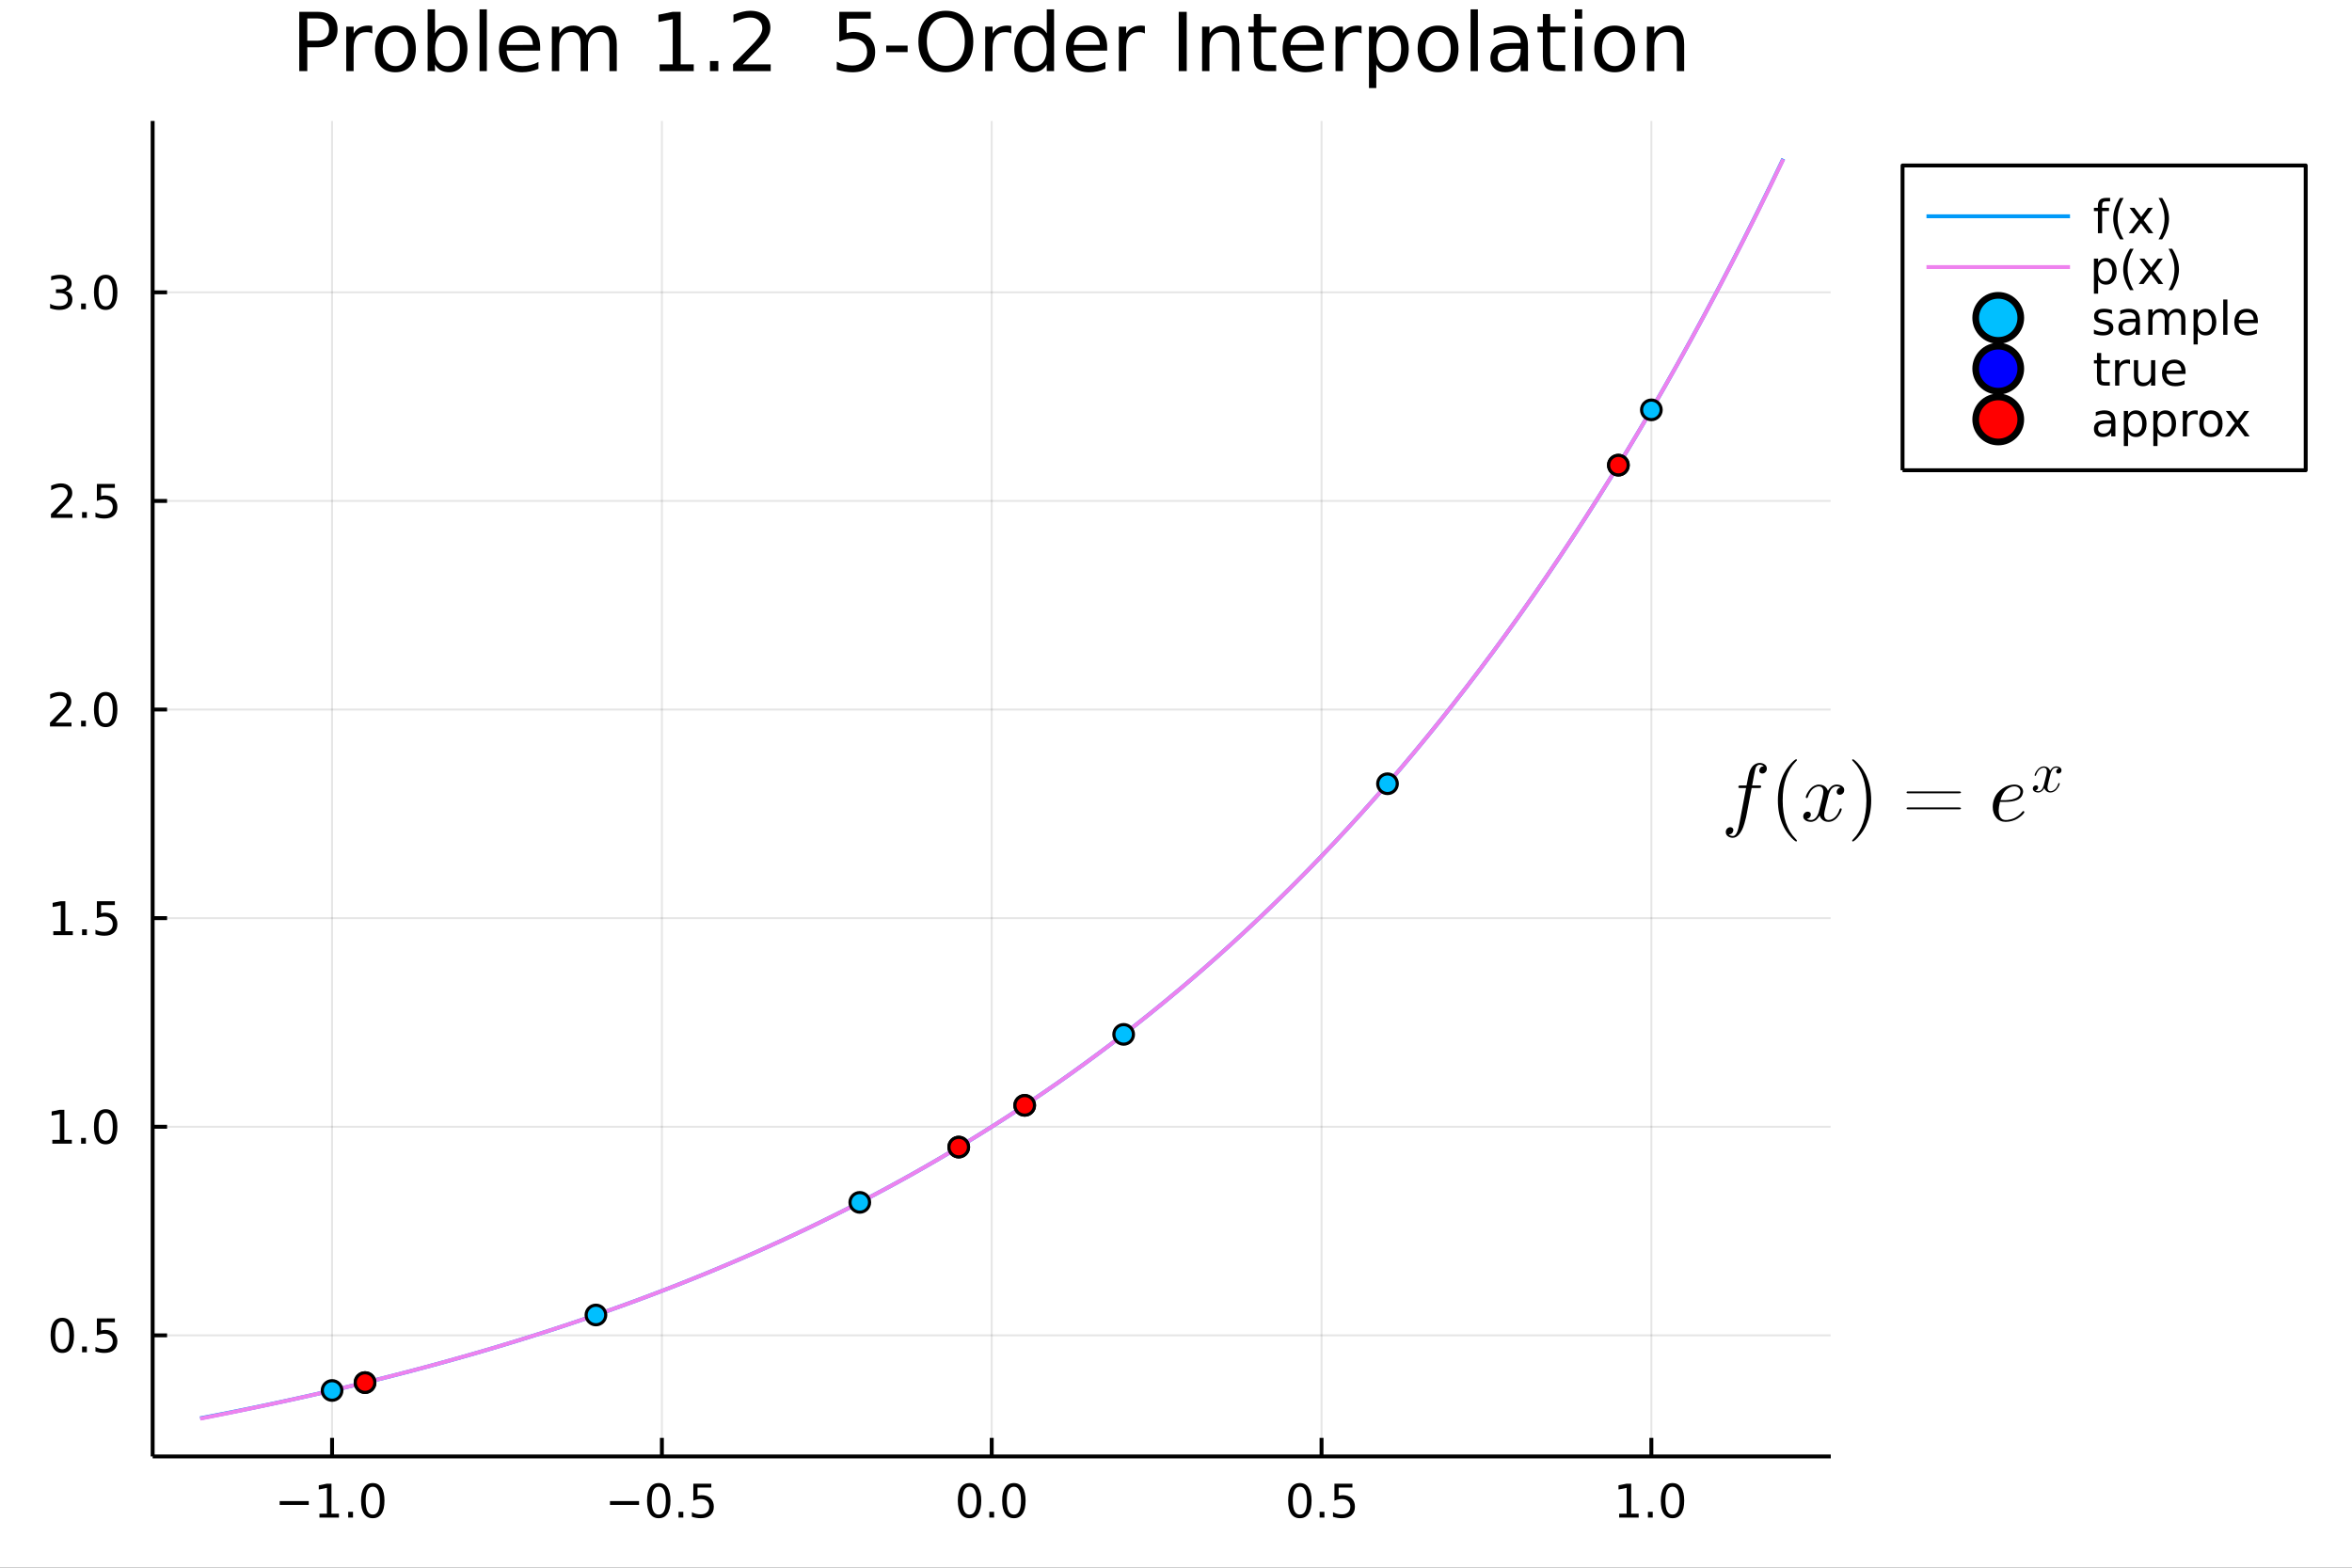 <?xml version="1.0" encoding="utf-8"?>
<svg xmlns="http://www.w3.org/2000/svg" xmlns:xlink="http://www.w3.org/1999/xlink" width="600" height="400" viewBox="0 0 2400 1600">
<rect x="0" y="0" width="2400" height="1600" fill="#333333" stroke="none"/>
<defs>
  <clipPath id="clip830">
    <rect x="0" y="0" width="2400" height="1600"/>
  </clipPath>
</defs>
<path clip-path="url(#clip830)" d="
M0 1600 L2400 1600 L2400 0 L0 0  Z
  " fill="#ffffff" fill-rule="evenodd" fill-opacity="1"/>
<defs>
  <clipPath id="clip831">
    <rect x="480" y="0" width="1681" height="1600"/>
  </clipPath>
</defs>
<path clip-path="url(#clip830)" d="
M155.765 1486.45 L1868.15 1486.45 L1868.15 123.472 L155.765 123.472  Z
  " fill="#ffffff" fill-rule="evenodd" fill-opacity="1"/>
<defs>
  <clipPath id="clip832">
    <rect x="155" y="123" width="1713" height="1364"/>
  </clipPath>
</defs>
<polyline clip-path="url(#clip832)" style="stroke:#000000; stroke-linecap:butt; stroke-linejoin:round; stroke-width:2; stroke-opacity:0.1; fill:none" points="
  338.85,1486.45 338.85,123.472 
  "/>
<polyline clip-path="url(#clip832)" style="stroke:#000000; stroke-linecap:butt; stroke-linejoin:round; stroke-width:2; stroke-opacity:0.1; fill:none" points="
  675.402,1486.45 675.402,123.472 
  "/>
<polyline clip-path="url(#clip832)" style="stroke:#000000; stroke-linecap:butt; stroke-linejoin:round; stroke-width:2; stroke-opacity:0.1; fill:none" points="
  1011.96,1486.45 1011.96,123.472 
  "/>
<polyline clip-path="url(#clip832)" style="stroke:#000000; stroke-linecap:butt; stroke-linejoin:round; stroke-width:2; stroke-opacity:0.1; fill:none" points="
  1348.51,1486.45 1348.51,123.472 
  "/>
<polyline clip-path="url(#clip832)" style="stroke:#000000; stroke-linecap:butt; stroke-linejoin:round; stroke-width:2; stroke-opacity:0.1; fill:none" points="
  1685.06,1486.45 1685.06,123.472 
  "/>
<polyline clip-path="url(#clip830)" style="stroke:#000000; stroke-linecap:butt; stroke-linejoin:round; stroke-width:4; stroke-opacity:1; fill:none" points="
  155.765,1486.45 1868.15,1486.45 
  "/>
<polyline clip-path="url(#clip830)" style="stroke:#000000; stroke-linecap:butt; stroke-linejoin:round; stroke-width:4; stroke-opacity:1; fill:none" points="
  338.85,1486.45 338.85,1467.55 
  "/>
<polyline clip-path="url(#clip830)" style="stroke:#000000; stroke-linecap:butt; stroke-linejoin:round; stroke-width:4; stroke-opacity:1; fill:none" points="
  675.402,1486.45 675.402,1467.55 
  "/>
<polyline clip-path="url(#clip830)" style="stroke:#000000; stroke-linecap:butt; stroke-linejoin:round; stroke-width:4; stroke-opacity:1; fill:none" points="
  1011.96,1486.45 1011.96,1467.55 
  "/>
<polyline clip-path="url(#clip830)" style="stroke:#000000; stroke-linecap:butt; stroke-linejoin:round; stroke-width:4; stroke-opacity:1; fill:none" points="
  1348.51,1486.45 1348.51,1467.55 
  "/>
<polyline clip-path="url(#clip830)" style="stroke:#000000; stroke-linecap:butt; stroke-linejoin:round; stroke-width:4; stroke-opacity:1; fill:none" points="
  1685.06,1486.45 1685.06,1467.55 
  "/>
<path clip-path="url(#clip830)" d="M285.378 1532.02 L315.053 1532.02 L315.053 1535.95 L285.378 1535.95 L285.378 1532.02 Z" fill="#000000" fill-rule="evenodd" fill-opacity="1" /><path clip-path="url(#clip830)" d="M325.956 1544.91 L333.595 1544.91 L333.595 1518.55 L325.285 1520.21 L325.285 1515.95 L333.549 1514.29 L338.225 1514.29 L338.225 1544.91 L345.863 1544.91 L345.863 1548.85 L325.956 1548.85 L325.956 1544.91 Z" fill="#000000" fill-rule="evenodd" fill-opacity="1" /><path clip-path="url(#clip830)" d="M355.308 1542.97 L360.192 1542.97 L360.192 1548.85 L355.308 1548.85 L355.308 1542.97 Z" fill="#000000" fill-rule="evenodd" fill-opacity="1" /><path clip-path="url(#clip830)" d="M380.377 1517.37 Q376.766 1517.37 374.937 1520.93 Q373.132 1524.47 373.132 1531.6 Q373.132 1538.71 374.937 1542.27 Q376.766 1545.82 380.377 1545.82 Q384.011 1545.82 385.817 1542.27 Q387.646 1538.71 387.646 1531.6 Q387.646 1524.47 385.817 1520.93 Q384.011 1517.37 380.377 1517.37 M380.377 1513.66 Q386.187 1513.66 389.243 1518.27 Q392.322 1522.85 392.322 1531.6 Q392.322 1540.33 389.243 1544.94 Q386.187 1549.52 380.377 1549.52 Q374.567 1549.52 371.488 1544.94 Q368.433 1540.33 368.433 1531.6 Q368.433 1522.85 371.488 1518.27 Q374.567 1513.66 380.377 1513.66 Z" fill="#000000" fill-rule="evenodd" fill-opacity="1" /><path clip-path="url(#clip830)" d="M622.428 1532.02 L652.104 1532.02 L652.104 1535.95 L622.428 1535.95 L622.428 1532.02 Z" fill="#000000" fill-rule="evenodd" fill-opacity="1" /><path clip-path="url(#clip830)" d="M672.196 1517.37 Q668.585 1517.37 666.757 1520.93 Q664.951 1524.47 664.951 1531.6 Q664.951 1538.71 666.757 1542.27 Q668.585 1545.82 672.196 1545.82 Q675.831 1545.82 677.636 1542.27 Q679.465 1538.71 679.465 1531.6 Q679.465 1524.47 677.636 1520.93 Q675.831 1517.37 672.196 1517.37 M672.196 1513.66 Q678.006 1513.66 681.062 1518.27 Q684.141 1522.85 684.141 1531.6 Q684.141 1540.33 681.062 1544.94 Q678.006 1549.52 672.196 1549.52 Q666.386 1549.52 663.307 1544.94 Q660.252 1540.33 660.252 1531.6 Q660.252 1522.85 663.307 1518.27 Q666.386 1513.66 672.196 1513.66 Z" fill="#000000" fill-rule="evenodd" fill-opacity="1" /><path clip-path="url(#clip830)" d="M692.358 1542.97 L697.242 1542.97 L697.242 1548.85 L692.358 1548.85 L692.358 1542.97 Z" fill="#000000" fill-rule="evenodd" fill-opacity="1" /><path clip-path="url(#clip830)" d="M707.474 1514.29 L725.83 1514.29 L725.83 1518.22 L711.756 1518.22 L711.756 1526.7 Q712.775 1526.35 713.793 1526.19 Q714.812 1526 715.83 1526 Q721.617 1526 724.997 1529.17 Q728.377 1532.34 728.377 1537.76 Q728.377 1543.34 724.904 1546.44 Q721.432 1549.52 715.113 1549.52 Q712.937 1549.52 710.668 1549.15 Q708.423 1548.78 706.016 1548.04 L706.016 1543.34 Q708.099 1544.47 710.321 1545.03 Q712.543 1545.58 715.02 1545.58 Q719.025 1545.58 721.363 1543.48 Q723.701 1541.37 723.701 1537.76 Q723.701 1534.15 721.363 1532.04 Q719.025 1529.94 715.02 1529.94 Q713.145 1529.94 711.27 1530.35 Q709.418 1530.77 707.474 1531.65 L707.474 1514.29 Z" fill="#000000" fill-rule="evenodd" fill-opacity="1" /><path clip-path="url(#clip830)" d="M989.339 1517.37 Q985.728 1517.37 983.9 1520.93 Q982.094 1524.47 982.094 1531.6 Q982.094 1538.71 983.9 1542.27 Q985.728 1545.82 989.339 1545.82 Q992.974 1545.82 994.779 1542.27 Q996.608 1538.71 996.608 1531.6 Q996.608 1524.47 994.779 1520.93 Q992.974 1517.37 989.339 1517.37 M989.339 1513.66 Q995.15 1513.66 998.205 1518.27 Q1001.28 1522.85 1001.28 1531.6 Q1001.28 1540.33 998.205 1544.94 Q995.15 1549.52 989.339 1549.52 Q983.529 1549.52 980.451 1544.94 Q977.395 1540.33 977.395 1531.6 Q977.395 1522.85 980.451 1518.27 Q983.529 1513.66 989.339 1513.66 Z" fill="#000000" fill-rule="evenodd" fill-opacity="1" /><path clip-path="url(#clip830)" d="M1009.5 1542.97 L1014.39 1542.97 L1014.39 1548.85 L1009.5 1548.85 L1009.5 1542.97 Z" fill="#000000" fill-rule="evenodd" fill-opacity="1" /><path clip-path="url(#clip830)" d="M1034.57 1517.37 Q1030.96 1517.37 1029.13 1520.93 Q1027.33 1524.47 1027.33 1531.6 Q1027.33 1538.71 1029.13 1542.27 Q1030.96 1545.82 1034.57 1545.82 Q1038.2 1545.82 1040.01 1542.27 Q1041.84 1538.71 1041.84 1531.6 Q1041.84 1524.47 1040.01 1520.93 Q1038.2 1517.37 1034.57 1517.37 M1034.57 1513.66 Q1040.38 1513.66 1043.44 1518.27 Q1046.52 1522.85 1046.52 1531.6 Q1046.52 1540.33 1043.44 1544.94 Q1040.38 1549.52 1034.57 1549.52 Q1028.76 1549.52 1025.68 1544.94 Q1022.63 1540.33 1022.63 1531.6 Q1022.63 1522.85 1025.68 1518.27 Q1028.76 1513.66 1034.57 1513.66 Z" fill="#000000" fill-rule="evenodd" fill-opacity="1" /><path clip-path="url(#clip830)" d="M1326.39 1517.37 Q1322.78 1517.37 1320.95 1520.93 Q1319.14 1524.47 1319.14 1531.6 Q1319.14 1538.71 1320.95 1542.27 Q1322.78 1545.82 1326.39 1545.82 Q1330.02 1545.82 1331.83 1542.27 Q1333.66 1538.71 1333.66 1531.6 Q1333.66 1524.47 1331.83 1520.93 Q1330.02 1517.37 1326.39 1517.37 M1326.39 1513.66 Q1332.2 1513.66 1335.26 1518.27 Q1338.33 1522.85 1338.33 1531.6 Q1338.33 1540.33 1335.26 1544.94 Q1332.2 1549.52 1326.39 1549.52 Q1320.58 1549.52 1317.5 1544.94 Q1314.45 1540.33 1314.45 1531.6 Q1314.45 1522.85 1317.5 1518.27 Q1320.58 1513.66 1326.39 1513.66 Z" fill="#000000" fill-rule="evenodd" fill-opacity="1" /><path clip-path="url(#clip830)" d="M1346.55 1542.97 L1351.44 1542.97 L1351.44 1548.85 L1346.55 1548.85 L1346.55 1542.97 Z" fill="#000000" fill-rule="evenodd" fill-opacity="1" /><path clip-path="url(#clip830)" d="M1361.67 1514.29 L1380.02 1514.29 L1380.02 1518.22 L1365.95 1518.22 L1365.95 1526.7 Q1366.97 1526.35 1367.99 1526.19 Q1369.01 1526 1370.02 1526 Q1375.81 1526 1379.19 1529.17 Q1382.57 1532.34 1382.57 1537.76 Q1382.57 1543.34 1379.1 1546.44 Q1375.63 1549.52 1369.31 1549.52 Q1367.13 1549.52 1364.86 1549.15 Q1362.62 1548.78 1360.21 1548.04 L1360.21 1543.34 Q1362.29 1544.47 1364.51 1545.03 Q1366.74 1545.58 1369.21 1545.58 Q1373.22 1545.58 1375.56 1543.48 Q1377.89 1541.37 1377.89 1537.76 Q1377.89 1534.15 1375.56 1532.04 Q1373.22 1529.94 1369.21 1529.94 Q1367.34 1529.94 1365.46 1530.35 Q1363.61 1530.77 1361.67 1531.65 L1361.67 1514.29 Z" fill="#000000" fill-rule="evenodd" fill-opacity="1" /><path clip-path="url(#clip830)" d="M1652.21 1544.91 L1659.85 1544.91 L1659.85 1518.55 L1651.54 1520.21 L1651.54 1515.95 L1659.81 1514.29 L1664.48 1514.29 L1664.48 1544.91 L1672.12 1544.91 L1672.12 1548.85 L1652.21 1548.85 L1652.21 1544.91 Z" fill="#000000" fill-rule="evenodd" fill-opacity="1" /><path clip-path="url(#clip830)" d="M1681.57 1542.97 L1686.45 1542.97 L1686.45 1548.85 L1681.57 1548.85 L1681.57 1542.97 Z" fill="#000000" fill-rule="evenodd" fill-opacity="1" /><path clip-path="url(#clip830)" d="M1706.63 1517.37 Q1703.02 1517.37 1701.19 1520.93 Q1699.39 1524.47 1699.39 1531.6 Q1699.39 1538.71 1701.19 1542.27 Q1703.02 1545.82 1706.63 1545.82 Q1710.27 1545.82 1712.07 1542.27 Q1713.9 1538.71 1713.9 1531.6 Q1713.9 1524.47 1712.07 1520.93 Q1710.27 1517.37 1706.63 1517.37 M1706.63 1513.66 Q1712.44 1513.66 1715.5 1518.27 Q1718.58 1522.85 1718.58 1531.6 Q1718.58 1540.33 1715.5 1544.94 Q1712.44 1549.52 1706.63 1549.52 Q1700.82 1549.52 1697.75 1544.94 Q1694.69 1540.33 1694.69 1531.6 Q1694.69 1522.85 1697.75 1518.27 Q1700.82 1513.66 1706.63 1513.66 Z" fill="#000000" fill-rule="evenodd" fill-opacity="1" /><polyline clip-path="url(#clip832)" style="stroke:#000000; stroke-linecap:butt; stroke-linejoin:round; stroke-width:2; stroke-opacity:0.1; fill:none" points="
  155.765,1362.88 1868.15,1362.88 
  "/>
<polyline clip-path="url(#clip832)" style="stroke:#000000; stroke-linecap:butt; stroke-linejoin:round; stroke-width:2; stroke-opacity:0.1; fill:none" points="
  155.765,1149.97 1868.15,1149.97 
  "/>
<polyline clip-path="url(#clip832)" style="stroke:#000000; stroke-linecap:butt; stroke-linejoin:round; stroke-width:2; stroke-opacity:0.1; fill:none" points="
  155.765,937.068 1868.15,937.068 
  "/>
<polyline clip-path="url(#clip832)" style="stroke:#000000; stroke-linecap:butt; stroke-linejoin:round; stroke-width:2; stroke-opacity:0.1; fill:none" points="
  155.765,724.164 1868.15,724.164 
  "/>
<polyline clip-path="url(#clip832)" style="stroke:#000000; stroke-linecap:butt; stroke-linejoin:round; stroke-width:2; stroke-opacity:0.1; fill:none" points="
  155.765,511.26 1868.15,511.26 
  "/>
<polyline clip-path="url(#clip832)" style="stroke:#000000; stroke-linecap:butt; stroke-linejoin:round; stroke-width:2; stroke-opacity:0.1; fill:none" points="
  155.765,298.355 1868.15,298.355 
  "/>
<polyline clip-path="url(#clip830)" style="stroke:#000000; stroke-linecap:butt; stroke-linejoin:round; stroke-width:4; stroke-opacity:1; fill:none" points="
  155.765,1486.45 155.765,123.472 
  "/>
<polyline clip-path="url(#clip830)" style="stroke:#000000; stroke-linecap:butt; stroke-linejoin:round; stroke-width:4; stroke-opacity:1; fill:none" points="
  155.765,1362.88 170.494,1362.88 
  "/>
<polyline clip-path="url(#clip830)" style="stroke:#000000; stroke-linecap:butt; stroke-linejoin:round; stroke-width:4; stroke-opacity:1; fill:none" points="
  155.765,1149.97 170.494,1149.97 
  "/>
<polyline clip-path="url(#clip830)" style="stroke:#000000; stroke-linecap:butt; stroke-linejoin:round; stroke-width:4; stroke-opacity:1; fill:none" points="
  155.765,937.068 170.494,937.068 
  "/>
<polyline clip-path="url(#clip830)" style="stroke:#000000; stroke-linecap:butt; stroke-linejoin:round; stroke-width:4; stroke-opacity:1; fill:none" points="
  155.765,724.164 170.494,724.164 
  "/>
<polyline clip-path="url(#clip830)" style="stroke:#000000; stroke-linecap:butt; stroke-linejoin:round; stroke-width:4; stroke-opacity:1; fill:none" points="
  155.765,511.26 170.494,511.26 
  "/>
<polyline clip-path="url(#clip830)" style="stroke:#000000; stroke-linecap:butt; stroke-linejoin:round; stroke-width:4; stroke-opacity:1; fill:none" points="
  155.765,298.355 170.494,298.355 
  "/>
<path clip-path="url(#clip830)" d="M63.585 1348.67 Q59.974 1348.67 58.145 1352.24 Q56.339 1355.78 56.339 1362.91 Q56.339 1370.02 58.145 1373.58 Q59.974 1377.12 63.585 1377.12 Q67.219 1377.12 69.024 1373.58 Q70.853 1370.02 70.853 1362.91 Q70.853 1355.78 69.024 1352.24 Q67.219 1348.67 63.585 1348.67 M63.585 1344.97 Q69.395 1344.97 72.45 1349.58 Q75.529 1354.16 75.529 1362.91 Q75.529 1371.64 72.45 1376.24 Q69.395 1380.83 63.585 1380.83 Q57.775 1380.83 54.696 1376.24 Q51.64 1371.64 51.64 1362.91 Q51.64 1354.16 54.696 1349.58 Q57.775 1344.97 63.585 1344.97 Z" fill="#000000" fill-rule="evenodd" fill-opacity="1" /><path clip-path="url(#clip830)" d="M83.747 1374.28 L88.631 1374.28 L88.631 1380.16 L83.747 1380.16 L83.747 1374.28 Z" fill="#000000" fill-rule="evenodd" fill-opacity="1" /><path clip-path="url(#clip830)" d="M98.862 1345.6 L117.219 1345.6 L117.219 1349.53 L103.145 1349.53 L103.145 1358 Q104.163 1357.66 105.182 1357.49 Q106.2 1357.31 107.219 1357.31 Q113.006 1357.31 116.385 1360.48 Q119.765 1363.65 119.765 1369.07 Q119.765 1374.65 116.293 1377.75 Q112.82 1380.83 106.501 1380.83 Q104.325 1380.83 102.057 1380.46 Q99.811 1380.09 97.404 1379.35 L97.404 1374.65 Q99.487 1375.78 101.709 1376.34 Q103.932 1376.89 106.408 1376.89 Q110.413 1376.89 112.751 1374.79 Q115.089 1372.68 115.089 1369.07 Q115.089 1365.46 112.751 1363.35 Q110.413 1361.24 106.408 1361.24 Q104.534 1361.24 102.659 1361.66 Q100.807 1362.08 98.862 1362.96 L98.862 1345.6 Z" fill="#000000" fill-rule="evenodd" fill-opacity="1" /><path clip-path="url(#clip830)" d="M53.4 1163.32 L61.038 1163.32 L61.038 1136.95 L52.728 1138.62 L52.728 1134.36 L60.992 1132.69 L65.668 1132.69 L65.668 1163.32 L73.307 1163.32 L73.307 1167.25 L53.4 1167.25 L53.4 1163.32 Z" fill="#000000" fill-rule="evenodd" fill-opacity="1" /><path clip-path="url(#clip830)" d="M82.751 1161.37 L87.635 1161.37 L87.635 1167.25 L82.751 1167.25 L82.751 1161.37 Z" fill="#000000" fill-rule="evenodd" fill-opacity="1" /><path clip-path="url(#clip830)" d="M107.821 1135.77 Q104.209 1135.77 102.381 1139.34 Q100.575 1142.88 100.575 1150.01 Q100.575 1157.11 102.381 1160.68 Q104.209 1164.22 107.821 1164.22 Q111.455 1164.22 113.26 1160.68 Q115.089 1157.11 115.089 1150.01 Q115.089 1142.88 113.26 1139.34 Q111.455 1135.77 107.821 1135.77 M107.821 1132.07 Q113.631 1132.07 116.686 1136.67 Q119.765 1141.26 119.765 1150.01 Q119.765 1158.73 116.686 1163.34 Q113.631 1167.92 107.821 1167.92 Q102.01 1167.92 98.932 1163.34 Q95.876 1158.73 95.876 1150.01 Q95.876 1141.26 98.932 1136.67 Q102.01 1132.07 107.821 1132.07 Z" fill="#000000" fill-rule="evenodd" fill-opacity="1" /><path clip-path="url(#clip830)" d="M54.395 950.413 L62.034 950.413 L62.034 924.047 L53.724 925.714 L53.724 921.455 L61.987 919.788 L66.663 919.788 L66.663 950.413 L74.302 950.413 L74.302 954.348 L54.395 954.348 L54.395 950.413 Z" fill="#000000" fill-rule="evenodd" fill-opacity="1" /><path clip-path="url(#clip830)" d="M83.747 948.468 L88.631 948.468 L88.631 954.348 L83.747 954.348 L83.747 948.468 Z" fill="#000000" fill-rule="evenodd" fill-opacity="1" /><path clip-path="url(#clip830)" d="M98.862 919.788 L117.219 919.788 L117.219 923.723 L103.145 923.723 L103.145 932.195 Q104.163 931.848 105.182 931.686 Q106.2 931.501 107.219 931.501 Q113.006 931.501 116.385 934.672 Q119.765 937.843 119.765 943.26 Q119.765 948.839 116.293 951.94 Q112.82 955.019 106.501 955.019 Q104.325 955.019 102.057 954.649 Q99.811 954.278 97.404 953.538 L97.404 948.839 Q99.487 949.973 101.709 950.528 Q103.932 951.084 106.408 951.084 Q110.413 951.084 112.751 948.978 Q115.089 946.871 115.089 943.26 Q115.089 939.649 112.751 937.542 Q110.413 935.436 106.408 935.436 Q104.534 935.436 102.659 935.853 Q100.807 936.269 98.862 937.149 L98.862 919.788 Z" fill="#000000" fill-rule="evenodd" fill-opacity="1" /><path clip-path="url(#clip830)" d="M56.617 737.509 L72.936 737.509 L72.936 741.444 L50.992 741.444 L50.992 737.509 Q53.654 734.754 58.237 730.124 Q62.844 725.472 64.025 724.129 Q66.27 721.606 67.149 719.87 Q68.052 718.111 68.052 716.421 Q68.052 713.666 66.108 711.93 Q64.186 710.194 61.085 710.194 Q58.886 710.194 56.432 710.958 Q54.001 711.722 51.224 713.273 L51.224 708.55 Q54.048 707.416 56.501 706.837 Q58.955 706.259 60.992 706.259 Q66.362 706.259 69.557 708.944 Q72.751 711.629 72.751 716.12 Q72.751 718.249 71.941 720.171 Q71.154 722.069 69.048 724.661 Q68.469 725.333 65.367 728.55 Q62.265 731.745 56.617 737.509 Z" fill="#000000" fill-rule="evenodd" fill-opacity="1" /><path clip-path="url(#clip830)" d="M82.751 735.564 L87.635 735.564 L87.635 741.444 L82.751 741.444 L82.751 735.564 Z" fill="#000000" fill-rule="evenodd" fill-opacity="1" /><path clip-path="url(#clip830)" d="M107.821 709.962 Q104.209 709.962 102.381 713.527 Q100.575 717.069 100.575 724.198 Q100.575 731.305 102.381 734.87 Q104.209 738.411 107.821 738.411 Q111.455 738.411 113.26 734.87 Q115.089 731.305 115.089 724.198 Q115.089 717.069 113.26 713.527 Q111.455 709.962 107.821 709.962 M107.821 706.259 Q113.631 706.259 116.686 710.865 Q119.765 715.448 119.765 724.198 Q119.765 732.925 116.686 737.532 Q113.631 742.115 107.821 742.115 Q102.01 742.115 98.932 737.532 Q95.876 732.925 95.876 724.198 Q95.876 715.448 98.932 710.865 Q102.01 706.259 107.821 706.259 Z" fill="#000000" fill-rule="evenodd" fill-opacity="1" /><path clip-path="url(#clip830)" d="M57.612 524.604 L73.932 524.604 L73.932 528.54 L51.987 528.54 L51.987 524.604 Q54.65 521.85 59.233 517.22 Q63.839 512.567 65.02 511.225 Q67.265 508.702 68.145 506.966 Q69.048 505.206 69.048 503.517 Q69.048 500.762 67.103 499.026 Q65.182 497.29 62.08 497.29 Q59.881 497.29 57.427 498.054 Q54.997 498.817 52.219 500.368 L52.219 495.646 Q55.043 494.512 57.497 493.933 Q59.95 493.355 61.987 493.355 Q67.358 493.355 70.552 496.04 Q73.747 498.725 73.747 503.216 Q73.747 505.345 72.936 507.267 Q72.149 509.165 70.043 511.757 Q69.464 512.429 66.362 515.646 Q63.261 518.841 57.612 524.604 Z" fill="#000000" fill-rule="evenodd" fill-opacity="1" /><path clip-path="url(#clip830)" d="M83.747 522.66 L88.631 522.66 L88.631 528.54 L83.747 528.54 L83.747 522.66 Z" fill="#000000" fill-rule="evenodd" fill-opacity="1" /><path clip-path="url(#clip830)" d="M98.862 493.98 L117.219 493.98 L117.219 497.915 L103.145 497.915 L103.145 506.387 Q104.163 506.04 105.182 505.878 Q106.2 505.692 107.219 505.692 Q113.006 505.692 116.385 508.864 Q119.765 512.035 119.765 517.452 Q119.765 523.03 116.293 526.132 Q112.82 529.211 106.501 529.211 Q104.325 529.211 102.057 528.84 Q99.811 528.47 97.404 527.729 L97.404 523.03 Q99.487 524.165 101.709 524.72 Q103.932 525.276 106.408 525.276 Q110.413 525.276 112.751 523.169 Q115.089 521.063 115.089 517.452 Q115.089 513.841 112.751 511.734 Q110.413 509.628 106.408 509.628 Q104.534 509.628 102.659 510.044 Q100.807 510.461 98.862 511.341 L98.862 493.98 Z" fill="#000000" fill-rule="evenodd" fill-opacity="1" /><path clip-path="url(#clip830)" d="M66.756 297.001 Q70.112 297.719 71.987 299.987 Q73.885 302.256 73.885 305.589 Q73.885 310.705 70.367 313.506 Q66.849 316.307 60.367 316.307 Q58.191 316.307 55.876 315.867 Q53.585 315.45 51.131 314.594 L51.131 310.08 Q53.075 311.214 55.39 311.793 Q57.705 312.371 60.228 312.371 Q64.626 312.371 66.918 310.635 Q69.233 308.899 69.233 305.589 Q69.233 302.534 67.08 300.821 Q64.95 299.085 61.131 299.085 L57.103 299.085 L57.103 295.242 L61.316 295.242 Q64.765 295.242 66.594 293.876 Q68.423 292.487 68.423 289.895 Q68.423 287.233 66.525 285.821 Q64.65 284.386 61.131 284.386 Q59.21 284.386 57.011 284.802 Q54.812 285.219 52.173 286.098 L52.173 281.932 Q54.835 281.191 57.15 280.821 Q59.487 280.45 61.548 280.45 Q66.872 280.45 69.974 282.881 Q73.075 285.288 73.075 289.409 Q73.075 292.279 71.432 294.27 Q69.788 296.237 66.756 297.001 Z" fill="#000000" fill-rule="evenodd" fill-opacity="1" /><path clip-path="url(#clip830)" d="M82.751 309.756 L87.635 309.756 L87.635 315.635 L82.751 315.635 L82.751 309.756 Z" fill="#000000" fill-rule="evenodd" fill-opacity="1" /><path clip-path="url(#clip830)" d="M107.821 284.154 Q104.209 284.154 102.381 287.719 Q100.575 291.26 100.575 298.39 Q100.575 305.497 102.381 309.061 Q104.209 312.603 107.821 312.603 Q111.455 312.603 113.26 309.061 Q115.089 305.497 115.089 298.39 Q115.089 291.26 113.26 287.719 Q111.455 284.154 107.821 284.154 M107.821 280.45 Q113.631 280.45 116.686 285.057 Q119.765 289.64 119.765 298.39 Q119.765 307.117 116.686 311.723 Q113.631 316.307 107.821 316.307 Q102.01 316.307 98.932 311.723 Q95.876 307.117 95.876 298.39 Q95.876 289.64 98.932 285.057 Q102.01 280.45 107.821 280.45 Z" fill="#000000" fill-rule="evenodd" fill-opacity="1" /><path clip-path="url(#clip830)" d="M313.559 18.82 L313.559 41.546 L323.848 41.546 Q329.56 41.546 332.679 38.589 Q335.798 35.632 335.798 30.163 Q335.798 24.735 332.679 21.778 Q329.56 18.82 323.848 18.82 L313.559 18.82 M305.376 12.096 L323.848 12.096 Q334.016 12.096 339.201 16.714 Q344.427 21.292 344.427 30.163 Q344.427 39.115 339.201 43.693 Q334.016 48.271 323.848 48.271 L313.559 48.271 L313.559 72.576 L305.376 72.576 L305.376 12.096 Z" fill="#000000" fill-rule="evenodd" fill-opacity="1" /><path clip-path="url(#clip830)" d="M379.913 34.173 Q378.657 33.444 377.158 33.12 Q375.7 32.756 373.917 32.756 Q367.598 32.756 364.195 36.888 Q360.833 40.979 360.833 48.676 L360.833 72.576 L353.339 72.576 L353.339 27.206 L360.833 27.206 L360.833 34.254 Q363.182 30.122 366.95 28.138 Q370.717 26.112 376.105 26.112 Q376.875 26.112 377.806 26.234 Q378.738 26.315 379.872 26.517 L379.913 34.173 Z" fill="#000000" fill-rule="evenodd" fill-opacity="1" /><path clip-path="url(#clip830)" d="M403.489 32.431 Q397.494 32.431 394.01 37.131 Q390.526 41.789 390.526 49.931 Q390.526 58.074 393.969 62.773 Q397.453 67.431 403.489 67.431 Q409.444 67.431 412.928 62.732 Q416.411 58.033 416.411 49.931 Q416.411 41.87 412.928 37.171 Q409.444 32.431 403.489 32.431 M403.489 26.112 Q413.211 26.112 418.761 32.431 Q424.311 38.751 424.311 49.931 Q424.311 61.071 418.761 67.431 Q413.211 73.751 403.489 73.751 Q393.726 73.751 388.177 67.431 Q382.667 61.071 382.667 49.931 Q382.667 38.751 388.177 32.431 Q393.726 26.112 403.489 26.112 Z" fill="#000000" fill-rule="evenodd" fill-opacity="1" /><path clip-path="url(#clip830)" d="M469.235 49.931 Q469.235 41.708 465.832 37.05 Q462.47 32.35 456.556 32.35 Q450.641 32.35 447.239 37.05 Q443.876 41.708 443.876 49.931 Q443.876 58.155 447.239 62.854 Q450.641 67.512 456.556 67.512 Q462.47 67.512 465.832 62.854 Q469.235 58.155 469.235 49.931 M443.876 34.092 Q446.226 30.041 449.791 28.097 Q453.396 26.112 458.379 26.112 Q466.643 26.112 471.787 32.675 Q476.972 39.237 476.972 49.931 Q476.972 60.626 471.787 67.188 Q466.643 73.751 458.379 73.751 Q453.396 73.751 449.791 71.806 Q446.226 69.821 443.876 65.77 L443.876 72.576 L436.382 72.576 L436.382 9.544 L443.876 9.544 L443.876 34.092 Z" fill="#000000" fill-rule="evenodd" fill-opacity="1" /><path clip-path="url(#clip830)" d="M489.328 9.544 L496.781 9.544 L496.781 72.576 L489.328 72.576 L489.328 9.544 Z" fill="#000000" fill-rule="evenodd" fill-opacity="1" /><path clip-path="url(#clip830)" d="M551.185 48.028 L551.185 51.673 L516.914 51.673 Q517.4 59.37 521.532 63.421 Q525.705 67.431 533.118 67.431 Q537.412 67.431 541.422 66.378 Q545.473 65.325 549.443 63.218 L549.443 70.267 Q545.433 71.968 541.22 72.86 Q537.007 73.751 532.672 73.751 Q521.816 73.751 515.456 67.431 Q509.137 61.112 509.137 50.337 Q509.137 39.197 515.132 32.675 Q521.168 26.112 531.376 26.112 Q540.531 26.112 545.838 32.026 Q551.185 37.9 551.185 48.028 M543.731 45.84 Q543.65 39.723 540.288 36.077 Q536.966 32.431 531.457 32.431 Q525.219 32.431 521.451 35.956 Q517.724 39.48 517.157 45.88 L543.731 45.84 Z" fill="#000000" fill-rule="evenodd" fill-opacity="1" /><path clip-path="url(#clip830)" d="M598.743 35.915 Q601.538 30.892 605.427 28.502 Q609.315 26.112 614.582 26.112 Q621.671 26.112 625.519 31.095 Q629.367 36.037 629.367 45.192 L629.367 72.576 L621.873 72.576 L621.873 45.435 Q621.873 38.913 619.564 35.753 Q617.255 32.594 612.516 32.594 Q606.723 32.594 603.361 36.442 Q599.998 40.29 599.998 46.934 L599.998 72.576 L592.504 72.576 L592.504 45.435 Q592.504 38.873 590.195 35.753 Q587.886 32.594 583.066 32.594 Q577.354 32.594 573.992 36.482 Q570.629 40.331 570.629 46.934 L570.629 72.576 L563.135 72.576 L563.135 27.206 L570.629 27.206 L570.629 34.254 Q573.181 30.082 576.746 28.097 Q580.311 26.112 585.213 26.112 Q590.155 26.112 593.598 28.624 Q597.082 31.135 598.743 35.915 Z" fill="#000000" fill-rule="evenodd" fill-opacity="1" /><path clip-path="url(#clip830)" d="M673.077 65.689 L686.445 65.689 L686.445 19.55 L671.902 22.466 L671.902 15.013 L686.364 12.096 L694.546 12.096 L694.546 65.689 L707.914 65.689 L707.914 72.576 L673.077 72.576 L673.077 65.689 Z" fill="#000000" fill-rule="evenodd" fill-opacity="1" /><path clip-path="url(#clip830)" d="M724.442 62.287 L732.99 62.287 L732.99 72.576 L724.442 72.576 L724.442 62.287 Z" fill="#000000" fill-rule="evenodd" fill-opacity="1" /><path clip-path="url(#clip830)" d="M757.862 65.689 L786.421 65.689 L786.421 72.576 L748.018 72.576 L748.018 65.689 Q752.677 60.869 760.698 52.767 Q768.759 44.625 770.825 42.275 Q774.754 37.86 776.294 34.822 Q777.874 31.743 777.874 28.786 Q777.874 23.965 774.471 20.927 Q771.109 17.889 765.68 17.889 Q761.832 17.889 757.538 19.226 Q753.285 20.562 748.423 23.276 L748.423 15.013 Q753.366 13.028 757.66 12.015 Q761.953 11.002 765.518 11.002 Q774.916 11.002 780.507 15.701 Q786.097 20.4 786.097 28.259 Q786.097 31.986 784.679 35.348 Q783.302 38.67 779.615 43.207 Q778.603 44.382 773.174 50.013 Q767.746 55.603 757.862 65.689 Z" fill="#000000" fill-rule="evenodd" fill-opacity="1" /><path clip-path="url(#clip830)" d="M856.421 12.096 L888.544 12.096 L888.544 18.983 L863.915 18.983 L863.915 33.809 Q865.697 33.201 867.48 32.918 Q869.262 32.594 871.044 32.594 Q881.172 32.594 887.086 38.143 Q893 43.693 893 53.172 Q893 62.935 886.924 68.363 Q880.848 73.751 869.789 73.751 Q865.981 73.751 862.011 73.103 Q858.081 72.454 853.868 71.158 L853.868 62.935 Q857.514 64.92 861.403 65.892 Q865.292 66.864 869.627 66.864 Q876.635 66.864 880.726 63.178 Q884.817 59.492 884.817 53.172 Q884.817 46.853 880.726 43.166 Q876.635 39.48 869.627 39.48 Q866.345 39.48 863.064 40.209 Q859.823 40.938 856.421 42.478 L856.421 12.096 Z" fill="#000000" fill-rule="evenodd" fill-opacity="1" /><path clip-path="url(#clip830)" d="M904.302 46.529 L926.137 46.529 L926.137 53.172 L904.302 53.172 L904.302 46.529 Z" fill="#000000" fill-rule="evenodd" fill-opacity="1" /><path clip-path="url(#clip830)" d="M965.187 17.646 Q956.275 17.646 951.009 24.289 Q945.784 30.933 945.784 42.397 Q945.784 53.82 951.009 60.464 Q956.275 67.107 965.187 67.107 Q974.099 67.107 979.284 60.464 Q984.51 53.82 984.51 42.397 Q984.51 30.933 979.284 24.289 Q974.099 17.646 965.187 17.646 M965.187 11.002 Q977.907 11.002 985.523 19.55 Q993.139 28.057 993.139 42.397 Q993.139 56.697 985.523 65.244 Q977.907 73.751 965.187 73.751 Q952.427 73.751 944.771 65.244 Q937.155 56.737 937.155 42.397 Q937.155 28.057 944.771 19.55 Q952.427 11.002 965.187 11.002 Z" fill="#000000" fill-rule="evenodd" fill-opacity="1" /><path clip-path="url(#clip830)" d="M1031.91 34.173 Q1030.65 33.444 1029.15 33.12 Q1027.69 32.756 1025.91 32.756 Q1019.59 32.756 1016.19 36.888 Q1012.83 40.979 1012.83 48.676 L1012.83 72.576 L1005.33 72.576 L1005.33 27.206 L1012.83 27.206 L1012.83 34.254 Q1015.18 30.122 1018.94 28.138 Q1022.71 26.112 1028.1 26.112 Q1028.87 26.112 1029.8 26.234 Q1030.73 26.315 1031.87 26.517 L1031.91 34.173 Z" fill="#000000" fill-rule="evenodd" fill-opacity="1" /><path clip-path="url(#clip830)" d="M1068.12 34.092 L1068.12 9.544 L1075.57 9.544 L1075.57 72.576 L1068.12 72.576 L1068.12 65.77 Q1065.77 69.821 1062.17 71.806 Q1058.6 73.751 1053.58 73.751 Q1045.35 73.751 1040.17 67.188 Q1035.02 60.626 1035.02 49.931 Q1035.02 39.237 1040.17 32.675 Q1045.35 26.112 1053.58 26.112 Q1058.6 26.112 1062.17 28.097 Q1065.77 30.041 1068.12 34.092 M1042.72 49.931 Q1042.72 58.155 1046.08 62.854 Q1049.49 67.512 1055.4 67.512 Q1061.32 67.512 1064.72 62.854 Q1068.12 58.155 1068.12 49.931 Q1068.12 41.708 1064.72 37.05 Q1061.32 32.35 1055.4 32.35 Q1049.49 32.35 1046.08 37.05 Q1042.72 41.708 1042.72 49.931 Z" fill="#000000" fill-rule="evenodd" fill-opacity="1" /><path clip-path="url(#clip830)" d="M1129.74 48.028 L1129.74 51.673 L1095.46 51.673 Q1095.95 59.37 1100.08 63.421 Q1104.25 67.431 1111.67 67.431 Q1115.96 67.431 1119.97 66.378 Q1124.02 65.325 1127.99 63.218 L1127.99 70.267 Q1123.98 71.968 1119.77 72.86 Q1115.56 73.751 1111.22 73.751 Q1100.37 73.751 1094.01 67.431 Q1087.69 61.112 1087.69 50.337 Q1087.69 39.197 1093.68 32.675 Q1099.72 26.112 1109.93 26.112 Q1119.08 26.112 1124.39 32.026 Q1129.74 37.9 1129.74 48.028 M1122.28 45.84 Q1122.2 39.723 1118.84 36.077 Q1115.52 32.431 1110.01 32.431 Q1103.77 32.431 1100 35.956 Q1096.27 39.48 1095.71 45.88 L1122.28 45.84 Z" fill="#000000" fill-rule="evenodd" fill-opacity="1" /><path clip-path="url(#clip830)" d="M1168.26 34.173 Q1167 33.444 1165.5 33.12 Q1164.05 32.756 1162.26 32.756 Q1155.94 32.756 1152.54 36.888 Q1149.18 40.979 1149.18 48.676 L1149.18 72.576 L1141.69 72.576 L1141.69 27.206 L1149.18 27.206 L1149.18 34.254 Q1151.53 30.122 1155.3 28.138 Q1159.06 26.112 1164.45 26.112 Q1165.22 26.112 1166.15 26.234 Q1167.08 26.315 1168.22 26.517 L1168.26 34.173 Z" fill="#000000" fill-rule="evenodd" fill-opacity="1" /><path clip-path="url(#clip830)" d="M1202.77 12.096 L1210.96 12.096 L1210.96 72.576 L1202.77 72.576 L1202.77 12.096 Z" fill="#000000" fill-rule="evenodd" fill-opacity="1" /><path clip-path="url(#clip830)" d="M1264.63 45.192 L1264.63 72.576 L1257.18 72.576 L1257.18 45.435 Q1257.18 38.994 1254.66 35.794 Q1252.15 32.594 1247.13 32.594 Q1241.09 32.594 1237.61 36.442 Q1234.13 40.29 1234.13 46.934 L1234.13 72.576 L1226.63 72.576 L1226.63 27.206 L1234.13 27.206 L1234.13 34.254 Q1236.8 30.163 1240.41 28.138 Q1244.05 26.112 1248.79 26.112 Q1256.61 26.112 1260.62 30.973 Q1264.63 35.794 1264.63 45.192 Z" fill="#000000" fill-rule="evenodd" fill-opacity="1" /><path clip-path="url(#clip830)" d="M1286.87 14.324 L1286.87 27.206 L1302.22 27.206 L1302.22 32.999 L1286.87 32.999 L1286.87 57.628 Q1286.87 63.178 1288.37 64.758 Q1289.91 66.338 1294.57 66.338 L1302.22 66.338 L1302.22 72.576 L1294.57 72.576 Q1285.94 72.576 1282.66 69.376 Q1279.38 66.135 1279.38 57.628 L1279.38 32.999 L1273.91 32.999 L1273.91 27.206 L1279.38 27.206 L1279.38 14.324 L1286.87 14.324 Z" fill="#000000" fill-rule="evenodd" fill-opacity="1" /><path clip-path="url(#clip830)" d="M1350.83 48.028 L1350.83 51.673 L1316.56 51.673 Q1317.05 59.37 1321.18 63.421 Q1325.35 67.431 1332.77 67.431 Q1337.06 67.431 1341.07 66.378 Q1345.12 65.325 1349.09 63.218 L1349.09 70.267 Q1345.08 71.968 1340.87 72.86 Q1336.66 73.751 1332.32 73.751 Q1321.46 73.751 1315.1 67.431 Q1308.79 61.112 1308.79 50.337 Q1308.79 39.197 1314.78 32.675 Q1320.82 26.112 1331.02 26.112 Q1340.18 26.112 1345.49 32.026 Q1350.83 37.9 1350.83 48.028 M1343.38 45.84 Q1343.3 39.723 1339.94 36.077 Q1336.61 32.431 1331.11 32.431 Q1324.87 32.431 1321.1 35.956 Q1317.37 39.48 1316.81 45.88 L1343.38 45.84 Z" fill="#000000" fill-rule="evenodd" fill-opacity="1" /><path clip-path="url(#clip830)" d="M1389.36 34.173 Q1388.1 33.444 1386.6 33.12 Q1385.14 32.756 1383.36 32.756 Q1377.04 32.756 1373.64 36.888 Q1370.28 40.979 1370.28 48.676 L1370.28 72.576 L1362.78 72.576 L1362.78 27.206 L1370.28 27.206 L1370.28 34.254 Q1372.63 30.122 1376.39 28.138 Q1380.16 26.112 1385.55 26.112 Q1386.32 26.112 1387.25 26.234 Q1388.18 26.315 1389.32 26.517 L1389.36 34.173 Z" fill="#000000" fill-rule="evenodd" fill-opacity="1" /><path clip-path="url(#clip830)" d="M1404.39 65.77 L1404.39 89.833 L1396.89 89.833 L1396.89 27.206 L1404.39 27.206 L1404.39 34.092 Q1406.74 30.041 1410.3 28.097 Q1413.91 26.112 1418.89 26.112 Q1427.15 26.112 1432.3 32.675 Q1437.48 39.237 1437.48 49.931 Q1437.48 60.626 1432.3 67.188 Q1427.15 73.751 1418.89 73.751 Q1413.91 73.751 1410.3 71.806 Q1406.74 69.821 1404.39 65.77 M1429.75 49.931 Q1429.75 41.708 1426.34 37.05 Q1422.98 32.35 1417.07 32.35 Q1411.15 32.35 1407.75 37.05 Q1404.39 41.708 1404.39 49.931 Q1404.39 58.155 1407.75 62.854 Q1411.15 67.512 1417.07 67.512 Q1422.98 67.512 1426.34 62.854 Q1429.75 58.155 1429.75 49.931 Z" fill="#000000" fill-rule="evenodd" fill-opacity="1" /><path clip-path="url(#clip830)" d="M1467.42 32.431 Q1461.42 32.431 1457.94 37.131 Q1454.46 41.789 1454.46 49.931 Q1454.46 58.074 1457.9 62.773 Q1461.38 67.431 1467.42 67.431 Q1473.37 67.431 1476.86 62.732 Q1480.34 58.033 1480.34 49.931 Q1480.34 41.87 1476.86 37.171 Q1473.37 32.431 1467.42 32.431 M1467.42 26.112 Q1477.14 26.112 1482.69 32.431 Q1488.24 38.751 1488.24 49.931 Q1488.24 61.071 1482.69 67.431 Q1477.14 73.751 1467.42 73.751 Q1457.66 73.751 1452.11 67.431 Q1446.6 61.071 1446.6 49.931 Q1446.6 38.751 1452.11 32.431 Q1457.66 26.112 1467.42 26.112 Z" fill="#000000" fill-rule="evenodd" fill-opacity="1" /><path clip-path="url(#clip830)" d="M1500.6 9.544 L1508.05 9.544 L1508.05 72.576 L1500.6 72.576 L1500.6 9.544 Z" fill="#000000" fill-rule="evenodd" fill-opacity="1" /><path clip-path="url(#clip830)" d="M1544.26 49.769 Q1535.23 49.769 1531.75 51.835 Q1528.26 53.901 1528.26 58.884 Q1528.26 62.854 1530.86 65.203 Q1533.49 67.512 1537.99 67.512 Q1544.18 67.512 1547.91 63.137 Q1551.68 58.722 1551.68 51.43 L1551.68 49.769 L1544.26 49.769 M1559.13 46.691 L1559.13 72.576 L1551.68 72.576 L1551.68 65.689 Q1549.13 69.821 1545.32 71.806 Q1541.51 73.751 1536 73.751 Q1529.03 73.751 1524.9 69.862 Q1520.81 65.933 1520.81 59.37 Q1520.81 51.714 1525.91 47.825 Q1531.06 43.936 1541.23 43.936 L1551.68 43.936 L1551.68 43.207 Q1551.68 38.062 1548.27 35.267 Q1544.91 32.431 1538.8 32.431 Q1534.91 32.431 1531.22 33.363 Q1527.53 34.295 1524.13 36.158 L1524.13 29.272 Q1528.22 27.692 1532.07 26.922 Q1535.92 26.112 1539.57 26.112 Q1549.41 26.112 1554.27 31.216 Q1559.13 36.32 1559.13 46.691 Z" fill="#000000" fill-rule="evenodd" fill-opacity="1" /><path clip-path="url(#clip830)" d="M1581.86 14.324 L1581.86 27.206 L1597.21 27.206 L1597.21 32.999 L1581.86 32.999 L1581.86 57.628 Q1581.86 63.178 1583.36 64.758 Q1584.89 66.338 1589.55 66.338 L1597.21 66.338 L1597.21 72.576 L1589.55 72.576 Q1580.92 72.576 1577.64 69.376 Q1574.36 66.135 1574.36 57.628 L1574.36 32.999 L1568.89 32.999 L1568.89 27.206 L1574.36 27.206 L1574.36 14.324 L1581.86 14.324 Z" fill="#000000" fill-rule="evenodd" fill-opacity="1" /><path clip-path="url(#clip830)" d="M1607.01 27.206 L1614.47 27.206 L1614.47 72.576 L1607.01 72.576 L1607.01 27.206 M1607.01 9.544 L1614.47 9.544 L1614.47 18.983 L1607.01 18.983 L1607.01 9.544 Z" fill="#000000" fill-rule="evenodd" fill-opacity="1" /><path clip-path="url(#clip830)" d="M1647.64 32.431 Q1641.65 32.431 1638.16 37.131 Q1634.68 41.789 1634.68 49.931 Q1634.68 58.074 1638.12 62.773 Q1641.61 67.431 1647.64 67.431 Q1653.6 67.431 1657.08 62.732 Q1660.57 58.033 1660.57 49.931 Q1660.57 41.87 1657.08 37.171 Q1653.6 32.431 1647.64 32.431 M1647.64 26.112 Q1657.37 26.112 1662.92 32.431 Q1668.46 38.751 1668.46 49.931 Q1668.46 61.071 1662.92 67.431 Q1657.37 73.751 1647.64 73.751 Q1637.88 73.751 1632.33 67.431 Q1626.82 61.071 1626.82 49.931 Q1626.82 38.751 1632.33 32.431 Q1637.88 26.112 1647.64 26.112 Z" fill="#000000" fill-rule="evenodd" fill-opacity="1" /><path clip-path="url(#clip830)" d="M1718.53 45.192 L1718.53 72.576 L1711.08 72.576 L1711.08 45.435 Q1711.08 38.994 1708.57 35.794 Q1706.06 32.594 1701.03 32.594 Q1695 32.594 1691.51 36.442 Q1688.03 40.29 1688.03 46.934 L1688.03 72.576 L1680.54 72.576 L1680.54 27.206 L1688.03 27.206 L1688.03 34.254 Q1690.7 30.163 1694.31 28.138 Q1697.96 26.112 1702.69 26.112 Q1710.51 26.112 1714.52 30.973 Q1718.53 35.794 1718.53 45.192 Z" fill="#000000" fill-rule="evenodd" fill-opacity="1" /><polyline clip-path="url(#clip832)" style="stroke:#009af9; stroke-linecap:butt; stroke-linejoin:round; stroke-width:4; stroke-opacity:1; fill:none" points="
  204.228,1447.53 217.691,1444.94 231.153,1442.3 244.615,1439.6 258.077,1436.85 271.539,1434.04 285.001,1431.18 298.463,1428.26 311.925,1425.28 325.387,1422.24 
  338.85,1419.13 352.312,1415.97 365.774,1412.74 379.236,1409.45 392.698,1406.09 406.16,1402.66 419.622,1399.16 433.084,1395.59 446.546,1391.95 460.009,1388.24 
  473.471,1384.45 486.933,1380.59 500.395,1376.64 513.857,1372.62 527.319,1368.52 540.781,1364.33 554.243,1360.06 567.705,1355.7 581.168,1351.25 594.63,1346.72 
  608.092,1342.09 621.554,1337.37 635.016,1332.55 648.478,1327.64 661.94,1322.63 675.402,1317.51 688.864,1312.3 702.327,1306.97 715.789,1301.54 729.251,1296 
  742.713,1290.35 756.175,1284.59 769.637,1278.7 783.099,1272.7 796.561,1266.58 810.023,1260.33 823.485,1253.96 836.948,1247.46 850.41,1240.83 863.872,1234.06 
  877.334,1227.16 890.796,1220.12 904.258,1212.93 917.72,1205.6 931.182,1198.12 944.644,1190.49 958.107,1182.71 971.569,1174.77 985.031,1166.67 998.493,1158.4 
  1011.96,1149.97 1025.42,1141.37 1038.88,1132.59 1052.34,1123.64 1065.8,1114.51 1079.27,1105.19 1092.73,1095.68 1106.19,1085.98 1119.65,1076.09 1133.11,1066 
  1146.58,1055.7 1160.04,1045.19 1173.5,1034.47 1186.96,1023.54 1200.42,1012.38 1213.89,1001 1227.35,989.388 1240.81,977.542 1254.27,965.457 1267.74,953.127 
  1281.2,940.549 1294.66,927.716 1308.12,914.625 1321.58,901.268 1335.05,887.642 1348.51,873.741 1361.97,859.559 1375.43,845.09 1388.89,830.329 1402.36,815.27 
  1415.82,799.907 1429.28,784.233 1442.74,768.243 1456.2,751.93 1469.67,735.287 1483.13,718.308 1496.59,700.986 1510.05,683.314 1523.52,665.285 1536.98,646.891 
  1550.44,628.127 1563.9,608.983 1577.36,589.452 1590.83,569.527 1604.29,549.199 1617.75,528.461 1631.21,507.304 1644.67,485.719 1658.14,463.698 1671.6,441.233 
  1685.06,418.313 1698.52,394.931 1711.98,371.076 1725.45,346.74 1738.91,321.911 1752.37,296.581 1765.83,270.74 1779.3,244.376 1792.76,217.48 1806.22,190.041 
  1819.68,162.047 
  "/>
<polyline clip-path="url(#clip832)" style="stroke:#ee82ee; stroke-linecap:butt; stroke-linejoin:round; stroke-width:4; stroke-opacity:1; fill:none" points="
  204.228,1447.87 217.691,1445.22 231.153,1442.53 244.615,1439.78 258.077,1436.99 271.539,1434.15 285.001,1431.26 298.463,1428.31 311.925,1425.31 325.387,1422.25 
  338.85,1419.13 352.312,1415.96 365.774,1412.72 379.236,1409.42 392.698,1406.06 406.16,1402.62 419.622,1399.13 433.084,1395.56 446.546,1391.92 460.009,1388.21 
  473.471,1384.42 486.933,1380.56 500.395,1376.62 513.857,1372.6 527.319,1368.5 540.781,1364.31 554.243,1360.05 567.705,1355.69 581.168,1351.25 594.63,1346.72 
  608.092,1342.09 621.554,1337.37 635.016,1332.56 648.478,1327.65 661.94,1322.64 675.402,1317.52 688.864,1312.31 702.327,1306.99 715.789,1301.56 729.251,1296.02 
  742.713,1290.36 756.175,1284.6 769.637,1278.71 783.099,1272.71 796.561,1266.59 810.023,1260.34 823.485,1253.97 836.948,1247.46 850.41,1240.83 863.872,1234.06 
  877.334,1227.16 890.796,1220.11 904.258,1212.93 917.72,1205.6 931.182,1198.12 944.644,1190.49 958.107,1182.7 971.569,1174.76 985.031,1166.66 998.493,1158.4 
  1011.96,1149.96 1025.42,1141.36 1038.88,1132.59 1052.34,1123.63 1065.8,1114.5 1079.27,1105.18 1092.73,1095.68 1106.19,1085.98 1119.65,1076.09 1133.11,1065.99 
  1146.58,1055.7 1160.04,1045.19 1173.5,1034.48 1186.96,1023.54 1200.42,1012.39 1213.89,1001.01 1227.35,989.397 1240.81,977.552 1254.27,965.468 1267.74,953.14 
  1281.2,940.562 1294.66,927.73 1308.12,914.638 1321.58,901.282 1335.05,887.655 1348.51,873.752 1361.97,859.569 1375.43,845.098 1388.89,830.335 1402.36,815.273 
  1415.82,799.907 1429.28,784.23 1442.74,768.236 1456.2,751.918 1469.67,735.271 1483.13,718.288 1496.59,700.961 1510.05,683.284 1523.52,665.251 1536.98,646.854 
  1550.44,628.085 1563.9,608.938 1577.36,589.405 1590.83,569.479 1604.29,549.152 1617.75,528.415 1631.21,507.262 1644.67,485.683 1658.14,463.671 1671.6,441.217 
  1685.06,418.313 1698.52,394.95 1711.98,371.12 1725.45,346.812 1738.91,322.019 1752.37,296.731 1765.83,270.938 1779.3,244.632 1792.76,217.802 1806.22,190.438 
  1819.68,162.531 
  "/>
<circle clip-path="url(#clip832)" cx="338.85" cy="1419.13" r="10" fill="#00bfff" fill-rule="evenodd" fill-opacity="1" stroke="#000000" stroke-opacity="1" stroke-width="3.2"/>
<circle clip-path="url(#clip832)" cx="608.092" cy="1342.09" r="10" fill="#00bfff" fill-rule="evenodd" fill-opacity="1" stroke="#000000" stroke-opacity="1" stroke-width="3.2"/>
<circle clip-path="url(#clip832)" cx="877.334" cy="1227.16" r="10" fill="#00bfff" fill-rule="evenodd" fill-opacity="1" stroke="#000000" stroke-opacity="1" stroke-width="3.2"/>
<circle clip-path="url(#clip832)" cx="1146.58" cy="1055.7" r="10" fill="#00bfff" fill-rule="evenodd" fill-opacity="1" stroke="#000000" stroke-opacity="1" stroke-width="3.2"/>
<circle clip-path="url(#clip832)" cx="1415.82" cy="799.907" r="10" fill="#00bfff" fill-rule="evenodd" fill-opacity="1" stroke="#000000" stroke-opacity="1" stroke-width="3.2"/>
<circle clip-path="url(#clip832)" cx="1685.06" cy="418.313" r="10" fill="#00bfff" fill-rule="evenodd" fill-opacity="1" stroke="#000000" stroke-opacity="1" stroke-width="3.2"/>
<circle clip-path="url(#clip832)" cx="372.505" cy="1411.1" r="10" fill="#0000ff" fill-rule="evenodd" fill-opacity="1" stroke="#000000" stroke-opacity="1" stroke-width="3.2"/>
<circle clip-path="url(#clip832)" cx="978.3" cy="1170.74" r="10" fill="#0000ff" fill-rule="evenodd" fill-opacity="1" stroke="#000000" stroke-opacity="1" stroke-width="3.2"/>
<circle clip-path="url(#clip832)" cx="1045.61" cy="1128.14" r="10" fill="#0000ff" fill-rule="evenodd" fill-opacity="1" stroke="#000000" stroke-opacity="1" stroke-width="3.2"/>
<circle clip-path="url(#clip832)" cx="1651.41" cy="474.764" r="10" fill="#0000ff" fill-rule="evenodd" fill-opacity="1" stroke="#000000" stroke-opacity="1" stroke-width="3.2"/>
<circle clip-path="url(#clip832)" cx="372.505" cy="1411.08" r="10" fill="#ff0000" fill-rule="evenodd" fill-opacity="1" stroke="#000000" stroke-opacity="1" stroke-width="3.2"/>
<circle clip-path="url(#clip832)" cx="978.3" cy="1170.73" r="10" fill="#ff0000" fill-rule="evenodd" fill-opacity="1" stroke="#000000" stroke-opacity="1" stroke-width="3.2"/>
<circle clip-path="url(#clip832)" cx="1045.61" cy="1128.13" r="10" fill="#ff0000" fill-rule="evenodd" fill-opacity="1" stroke="#000000" stroke-opacity="1" stroke-width="3.2"/>
<circle clip-path="url(#clip832)" cx="1651.41" cy="474.732" r="10" fill="#ff0000" fill-rule="evenodd" fill-opacity="1" stroke="#000000" stroke-opacity="1" stroke-width="3.2"/>
<path clip-path="url(#clip830)" d="
M1941.38 479.945 L2352.76 479.945 L2352.76 168.905 L1941.38 168.905  Z
  " fill="#ffffff" fill-rule="evenodd" fill-opacity="1"/>
<polyline clip-path="url(#clip830)" style="stroke:#000000; stroke-linecap:butt; stroke-linejoin:round; stroke-width:4; stroke-opacity:1; fill:none" points="
  1941.38,479.945 2352.76,479.945 2352.76,168.905 1941.38,168.905 1941.38,479.945 
  "/>
<polyline clip-path="url(#clip830)" style="stroke:#009af9; stroke-linecap:butt; stroke-linejoin:round; stroke-width:4; stroke-opacity:1; fill:none" points="
  1965.79,220.745 2112.26,220.745 
  "/>
<path clip-path="url(#clip830)" d="M2153.17 202.006 L2153.17 205.548 L2149.1 205.548 Q2146.81 205.548 2145.9 206.474 Q2145.02 207.4 2145.02 209.807 L2145.02 212.099 L2152.04 212.099 L2152.04 215.409 L2145.02 215.409 L2145.02 238.025 L2140.74 238.025 L2140.74 215.409 L2136.67 215.409 L2136.67 212.099 L2140.74 212.099 L2140.74 210.293 Q2140.74 205.965 2142.75 203.997 Q2144.77 202.006 2149.14 202.006 L2153.17 202.006 Z" fill="#000000" fill-rule="evenodd" fill-opacity="1" /><path clip-path="url(#clip830)" d="M2166.97 202.053 Q2163.87 207.377 2162.36 212.585 Q2160.86 217.793 2160.86 223.14 Q2160.86 228.488 2162.36 233.742 Q2163.89 238.974 2166.97 244.275 L2163.26 244.275 Q2159.79 238.835 2158.06 233.58 Q2156.34 228.326 2156.34 223.14 Q2156.34 217.978 2158.06 212.747 Q2159.77 207.516 2163.26 202.053 L2166.97 202.053 Z" fill="#000000" fill-rule="evenodd" fill-opacity="1" /><path clip-path="url(#clip830)" d="M2196.78 212.099 L2187.41 224.715 L2197.27 238.025 L2192.24 238.025 L2184.7 227.84 L2177.15 238.025 L2172.13 238.025 L2182.2 224.46 L2172.99 212.099 L2178.01 212.099 L2184.88 221.335 L2191.76 212.099 L2196.78 212.099 Z" fill="#000000" fill-rule="evenodd" fill-opacity="1" /><path clip-path="url(#clip830)" d="M2202.61 202.053 L2206.32 202.053 Q2209.79 207.516 2211.5 212.747 Q2213.24 217.978 2213.24 223.14 Q2213.24 228.326 2211.5 233.58 Q2209.79 238.835 2206.32 244.275 L2202.61 244.275 Q2205.69 238.974 2207.2 233.742 Q2208.73 228.488 2208.73 223.14 Q2208.73 217.793 2207.2 212.585 Q2205.69 207.377 2202.61 202.053 Z" fill="#000000" fill-rule="evenodd" fill-opacity="1" /><polyline clip-path="url(#clip830)" style="stroke:#ee82ee; stroke-linecap:butt; stroke-linejoin:round; stroke-width:4; stroke-opacity:1; fill:none" points="
  1965.79,272.585 2112.26,272.585 
  "/>
<path clip-path="url(#clip830)" d="M2140.95 285.976 L2140.95 299.726 L2136.67 299.726 L2136.67 263.939 L2140.95 263.939 L2140.95 267.874 Q2142.29 265.559 2144.33 264.448 Q2146.39 263.314 2149.24 263.314 Q2153.96 263.314 2156.9 267.064 Q2159.86 270.814 2159.86 276.925 Q2159.86 283.036 2156.9 286.786 Q2153.96 290.536 2149.24 290.536 Q2146.39 290.536 2144.33 289.425 Q2142.29 288.291 2140.95 285.976 M2155.44 276.925 Q2155.44 272.226 2153.49 269.564 Q2151.57 266.879 2148.19 266.879 Q2144.81 266.879 2142.87 269.564 Q2140.95 272.226 2140.95 276.925 Q2140.95 281.624 2142.87 284.309 Q2144.81 286.971 2148.19 286.971 Q2151.57 286.971 2153.49 284.309 Q2155.44 281.624 2155.44 276.925 Z" fill="#000000" fill-rule="evenodd" fill-opacity="1" /><path clip-path="url(#clip830)" d="M2177.15 253.893 Q2174.05 259.217 2172.55 264.425 Q2171.04 269.633 2171.04 274.98 Q2171.04 280.328 2172.55 285.582 Q2174.07 290.814 2177.15 296.115 L2173.45 296.115 Q2169.98 290.675 2168.24 285.42 Q2166.53 280.166 2166.53 274.98 Q2166.53 269.818 2168.24 264.587 Q2169.95 259.356 2173.45 253.893 L2177.15 253.893 Z" fill="#000000" fill-rule="evenodd" fill-opacity="1" /><path clip-path="url(#clip830)" d="M2206.97 263.939 L2197.59 276.555 L2207.45 289.865 L2202.43 289.865 L2194.88 279.68 L2187.34 289.865 L2182.31 289.865 L2192.38 276.3 L2183.17 263.939 L2188.19 263.939 L2195.07 273.175 L2201.94 263.939 L2206.97 263.939 Z" fill="#000000" fill-rule="evenodd" fill-opacity="1" /><path clip-path="url(#clip830)" d="M2212.8 253.893 L2216.5 253.893 Q2219.98 259.356 2221.69 264.587 Q2223.43 269.818 2223.43 274.98 Q2223.43 280.166 2221.69 285.42 Q2219.98 290.675 2216.5 296.115 L2212.8 296.115 Q2215.88 290.814 2217.38 285.582 Q2218.91 280.328 2218.91 274.98 Q2218.91 269.633 2217.38 264.425 Q2215.88 259.217 2212.8 253.893 Z" fill="#000000" fill-rule="evenodd" fill-opacity="1" /><circle clip-path="url(#clip830)" cx="2039.02" cy="324.425" r="23" fill="#00bfff" fill-rule="evenodd" fill-opacity="1" stroke="#000000" stroke-opacity="1" stroke-width="6.827"/>
<path clip-path="url(#clip830)" d="M2155.09 316.543 L2155.09 320.571 Q2153.29 319.645 2151.34 319.182 Q2149.4 318.719 2147.31 318.719 Q2144.14 318.719 2142.55 319.691 Q2140.97 320.663 2140.97 322.608 Q2140.97 324.089 2142.11 324.945 Q2143.24 325.779 2146.67 326.543 L2148.12 326.867 Q2152.66 327.839 2154.56 329.621 Q2156.48 331.381 2156.48 334.552 Q2156.48 338.163 2153.61 340.269 Q2150.76 342.376 2145.76 342.376 Q2143.68 342.376 2141.41 341.959 Q2139.17 341.566 2136.67 340.756 L2136.67 336.357 Q2139.03 337.584 2141.32 338.209 Q2143.61 338.811 2145.86 338.811 Q2148.87 338.811 2150.49 337.793 Q2152.11 336.751 2152.11 334.876 Q2152.11 333.14 2150.93 332.214 Q2149.77 331.288 2145.81 330.432 L2144.33 330.084 Q2140.37 329.251 2138.61 327.538 Q2136.85 325.802 2136.85 322.793 Q2136.85 319.135 2139.44 317.145 Q2142.04 315.154 2146.81 315.154 Q2149.17 315.154 2151.25 315.501 Q2153.33 315.848 2155.09 316.543 Z" fill="#000000" fill-rule="evenodd" fill-opacity="1" /><path clip-path="url(#clip830)" d="M2175.05 328.672 Q2169.88 328.672 2167.89 329.853 Q2165.9 331.033 2165.9 333.881 Q2165.9 336.149 2167.38 337.492 Q2168.89 338.811 2171.46 338.811 Q2175 338.811 2177.13 336.311 Q2179.28 333.788 2179.28 329.621 L2179.28 328.672 L2175.05 328.672 M2183.54 326.913 L2183.54 341.705 L2179.28 341.705 L2179.28 337.769 Q2177.82 340.131 2175.65 341.265 Q2173.47 342.376 2170.32 342.376 Q2166.34 342.376 2163.98 340.154 Q2161.64 337.908 2161.64 334.158 Q2161.64 329.783 2164.56 327.561 Q2167.5 325.339 2173.31 325.339 L2179.28 325.339 L2179.28 324.922 Q2179.28 321.983 2177.34 320.385 Q2175.42 318.765 2171.92 318.765 Q2169.7 318.765 2167.59 319.297 Q2165.49 319.83 2163.54 320.895 L2163.54 316.959 Q2165.88 316.057 2168.08 315.617 Q2170.28 315.154 2172.36 315.154 Q2177.99 315.154 2180.76 318.071 Q2183.54 320.987 2183.54 326.913 Z" fill="#000000" fill-rule="evenodd" fill-opacity="1" /><path clip-path="url(#clip830)" d="M2212.5 320.756 Q2214.1 317.885 2216.32 316.52 Q2218.54 315.154 2221.55 315.154 Q2225.6 315.154 2227.8 318.001 Q2230 320.825 2230 326.057 L2230 341.705 L2225.72 341.705 L2225.72 326.195 Q2225.72 322.469 2224.4 320.663 Q2223.08 318.858 2220.37 318.858 Q2217.06 318.858 2215.14 321.057 Q2213.22 323.256 2213.22 327.052 L2213.22 341.705 L2208.93 341.705 L2208.93 326.195 Q2208.93 322.445 2207.61 320.663 Q2206.3 318.858 2203.54 318.858 Q2200.28 318.858 2198.36 321.08 Q2196.43 323.279 2196.43 327.052 L2196.43 341.705 L2192.15 341.705 L2192.15 315.779 L2196.43 315.779 L2196.43 319.807 Q2197.89 317.422 2199.93 316.288 Q2201.97 315.154 2204.77 315.154 Q2207.59 315.154 2209.56 316.589 Q2211.55 318.024 2212.5 320.756 Z" fill="#000000" fill-rule="evenodd" fill-opacity="1" /><path clip-path="url(#clip830)" d="M2242.61 337.816 L2242.61 351.566 L2238.33 351.566 L2238.33 315.779 L2242.61 315.779 L2242.61 319.714 Q2243.96 317.399 2245.99 316.288 Q2248.05 315.154 2250.9 315.154 Q2255.62 315.154 2258.56 318.904 Q2261.53 322.654 2261.53 328.765 Q2261.53 334.876 2258.56 338.626 Q2255.62 342.376 2250.9 342.376 Q2248.05 342.376 2245.99 341.265 Q2243.96 340.131 2242.61 337.816 M2257.11 328.765 Q2257.11 324.066 2255.16 321.404 Q2253.24 318.719 2249.86 318.719 Q2246.48 318.719 2244.54 321.404 Q2242.61 324.066 2242.61 328.765 Q2242.61 333.464 2244.54 336.149 Q2246.48 338.811 2249.86 338.811 Q2253.24 338.811 2255.16 336.149 Q2257.11 333.464 2257.11 328.765 Z" fill="#000000" fill-rule="evenodd" fill-opacity="1" /><path clip-path="url(#clip830)" d="M2268.59 305.686 L2272.85 305.686 L2272.85 341.705 L2268.59 341.705 L2268.59 305.686 Z" fill="#000000" fill-rule="evenodd" fill-opacity="1" /><path clip-path="url(#clip830)" d="M2303.93 327.677 L2303.93 329.76 L2284.35 329.76 Q2284.63 334.158 2286.99 336.473 Q2289.37 338.765 2293.61 338.765 Q2296.06 338.765 2298.36 338.163 Q2300.67 337.561 2302.94 336.357 L2302.94 340.385 Q2300.65 341.357 2298.24 341.867 Q2295.83 342.376 2293.36 342.376 Q2287.15 342.376 2283.52 338.765 Q2279.91 335.154 2279.91 328.996 Q2279.91 322.631 2283.33 318.904 Q2286.78 315.154 2292.61 315.154 Q2297.85 315.154 2300.88 318.533 Q2303.93 321.89 2303.93 327.677 M2299.67 326.427 Q2299.63 322.932 2297.71 320.848 Q2295.81 318.765 2292.66 318.765 Q2289.1 318.765 2286.94 320.779 Q2284.81 322.793 2284.49 326.45 L2299.67 326.427 Z" fill="#000000" fill-rule="evenodd" fill-opacity="1" /><circle clip-path="url(#clip830)" cx="2039.02" cy="376.265" r="23" fill="#0000ff" fill-rule="evenodd" fill-opacity="1" stroke="#000000" stroke-opacity="1" stroke-width="6.827"/>
<path clip-path="url(#clip830)" d="M2144.07 360.258 L2144.07 367.619 L2152.85 367.619 L2152.85 370.929 L2144.07 370.929 L2144.07 385.003 Q2144.07 388.174 2144.93 389.077 Q2145.81 389.98 2148.47 389.98 L2152.85 389.98 L2152.85 393.545 L2148.47 393.545 Q2143.54 393.545 2141.67 391.716 Q2139.79 389.864 2139.79 385.003 L2139.79 370.929 L2136.67 370.929 L2136.67 367.619 L2139.79 367.619 L2139.79 360.258 L2144.07 360.258 Z" fill="#000000" fill-rule="evenodd" fill-opacity="1" /><path clip-path="url(#clip830)" d="M2173.47 371.6 Q2172.75 371.184 2171.9 370.998 Q2171.06 370.79 2170.05 370.79 Q2166.43 370.79 2164.49 373.151 Q2162.57 375.489 2162.57 379.887 L2162.57 393.545 L2158.29 393.545 L2158.29 367.619 L2162.57 367.619 L2162.57 371.647 Q2163.91 369.286 2166.06 368.151 Q2168.22 366.994 2171.3 366.994 Q2171.74 366.994 2172.27 367.063 Q2172.8 367.11 2173.45 367.225 L2173.47 371.6 Z" fill="#000000" fill-rule="evenodd" fill-opacity="1" /><path clip-path="url(#clip830)" d="M2177.5 383.313 L2177.5 367.619 L2181.76 367.619 L2181.76 383.151 Q2181.76 386.832 2183.19 388.684 Q2184.63 390.512 2187.5 390.512 Q2190.95 390.512 2192.94 388.313 Q2194.95 386.114 2194.95 382.318 L2194.95 367.619 L2199.21 367.619 L2199.21 393.545 L2194.95 393.545 L2194.95 389.563 Q2193.4 391.924 2191.34 393.082 Q2189.3 394.216 2186.6 394.216 Q2182.13 394.216 2179.81 391.438 Q2177.5 388.66 2177.5 383.313 M2188.22 366.994 L2188.22 366.994 Z" fill="#000000" fill-rule="evenodd" fill-opacity="1" /><path clip-path="url(#clip830)" d="M2230.16 379.517 L2230.16 381.6 L2210.58 381.6 Q2210.86 385.998 2213.22 388.313 Q2215.6 390.605 2219.84 390.605 Q2222.29 390.605 2224.58 390.003 Q2226.9 389.401 2229.17 388.197 L2229.17 392.225 Q2226.87 393.197 2224.47 393.707 Q2222.06 394.216 2219.58 394.216 Q2213.38 394.216 2209.74 390.605 Q2206.13 386.994 2206.13 380.836 Q2206.13 374.471 2209.56 370.744 Q2213.01 366.994 2218.84 366.994 Q2224.07 366.994 2227.11 370.373 Q2230.16 373.73 2230.16 379.517 M2225.9 378.267 Q2225.86 374.772 2223.93 372.688 Q2222.04 370.605 2218.89 370.605 Q2215.32 370.605 2213.17 372.619 Q2211.04 374.633 2210.72 378.29 L2225.9 378.267 Z" fill="#000000" fill-rule="evenodd" fill-opacity="1" /><circle clip-path="url(#clip830)" cx="2039.02" cy="428.105" r="23" fill="#ff0000" fill-rule="evenodd" fill-opacity="1" stroke="#000000" stroke-opacity="1" stroke-width="6.827"/>
<path clip-path="url(#clip830)" d="M2150.07 432.352 Q2144.91 432.352 2142.92 433.533 Q2140.93 434.713 2140.93 437.561 Q2140.93 439.829 2142.41 441.172 Q2143.91 442.491 2146.48 442.491 Q2150.02 442.491 2152.15 439.991 Q2154.31 437.468 2154.31 433.301 L2154.31 432.352 L2150.07 432.352 M2158.56 430.593 L2158.56 445.385 L2154.31 445.385 L2154.31 441.449 Q2152.85 443.811 2150.67 444.945 Q2148.49 446.056 2145.35 446.056 Q2141.37 446.056 2139 443.834 Q2136.67 441.588 2136.67 437.838 Q2136.67 433.463 2139.58 431.241 Q2142.52 429.019 2148.33 429.019 L2154.31 429.019 L2154.31 428.602 Q2154.31 425.663 2152.36 424.065 Q2150.44 422.445 2146.94 422.445 Q2144.72 422.445 2142.62 422.977 Q2140.51 423.51 2138.56 424.575 L2138.56 420.639 Q2140.9 419.737 2143.1 419.297 Q2145.3 418.834 2147.38 418.834 Q2153.01 418.834 2155.79 421.751 Q2158.56 424.667 2158.56 430.593 Z" fill="#000000" fill-rule="evenodd" fill-opacity="1" /><path clip-path="url(#clip830)" d="M2171.46 441.496 L2171.46 455.246 L2167.18 455.246 L2167.18 419.459 L2171.46 419.459 L2171.46 423.394 Q2172.8 421.079 2174.84 419.968 Q2176.9 418.834 2179.74 418.834 Q2184.47 418.834 2187.41 422.584 Q2190.37 426.334 2190.37 432.445 Q2190.37 438.556 2187.41 442.306 Q2184.47 446.056 2179.74 446.056 Q2176.9 446.056 2174.84 444.945 Q2172.8 443.811 2171.46 441.496 M2185.95 432.445 Q2185.95 427.746 2184 425.084 Q2182.08 422.399 2178.7 422.399 Q2175.32 422.399 2173.38 425.084 Q2171.46 427.746 2171.46 432.445 Q2171.46 437.144 2173.38 439.829 Q2175.32 442.491 2178.7 442.491 Q2182.08 442.491 2184 439.829 Q2185.95 437.144 2185.95 432.445 Z" fill="#000000" fill-rule="evenodd" fill-opacity="1" /><path clip-path="url(#clip830)" d="M2201.55 441.496 L2201.55 455.246 L2197.27 455.246 L2197.27 419.459 L2201.55 419.459 L2201.55 423.394 Q2202.89 421.079 2204.93 419.968 Q2206.99 418.834 2209.84 418.834 Q2214.56 418.834 2217.5 422.584 Q2220.46 426.334 2220.46 432.445 Q2220.46 438.556 2217.5 442.306 Q2214.56 446.056 2209.84 446.056 Q2206.99 446.056 2204.93 444.945 Q2202.89 443.811 2201.55 441.496 M2216.04 432.445 Q2216.04 427.746 2214.1 425.084 Q2212.18 422.399 2208.8 422.399 Q2205.42 422.399 2203.47 425.084 Q2201.55 427.746 2201.55 432.445 Q2201.55 437.144 2203.47 439.829 Q2205.42 442.491 2208.8 442.491 Q2212.18 442.491 2214.1 439.829 Q2216.04 437.144 2216.04 432.445 Z" fill="#000000" fill-rule="evenodd" fill-opacity="1" /><path clip-path="url(#clip830)" d="M2242.55 423.44 Q2241.83 423.024 2240.97 422.838 Q2240.14 422.63 2239.12 422.63 Q2235.51 422.63 2233.56 424.991 Q2231.64 427.329 2231.64 431.727 L2231.64 445.385 L2227.36 445.385 L2227.36 419.459 L2231.64 419.459 L2231.64 423.487 Q2232.99 421.126 2235.14 419.991 Q2237.29 418.834 2240.37 418.834 Q2240.81 418.834 2241.34 418.903 Q2241.87 418.95 2242.52 419.065 L2242.55 423.44 Z" fill="#000000" fill-rule="evenodd" fill-opacity="1" /><path clip-path="url(#clip830)" d="M2256.02 422.445 Q2252.59 422.445 2250.6 425.13 Q2248.61 427.792 2248.61 432.445 Q2248.61 437.098 2250.58 439.783 Q2252.57 442.445 2256.02 442.445 Q2259.42 442.445 2261.41 439.76 Q2263.4 437.075 2263.4 432.445 Q2263.4 427.838 2261.41 425.153 Q2259.42 422.445 2256.02 422.445 M2256.02 418.834 Q2261.57 418.834 2264.74 422.445 Q2267.92 426.056 2267.92 432.445 Q2267.92 438.811 2264.74 442.445 Q2261.57 446.056 2256.02 446.056 Q2250.44 446.056 2247.27 442.445 Q2244.12 438.811 2244.12 432.445 Q2244.12 426.056 2247.27 422.445 Q2250.44 418.834 2256.02 418.834 Z" fill="#000000" fill-rule="evenodd" fill-opacity="1" /><path clip-path="url(#clip830)" d="M2295.07 419.459 L2285.69 432.075 L2295.55 445.385 L2290.53 445.385 L2282.98 435.2 L2275.44 445.385 L2270.42 445.385 L2280.48 431.82 L2271.27 419.459 L2276.3 419.459 L2283.17 428.695 L2290.05 419.459 L2295.07 419.459 Z" fill="#000000" fill-rule="evenodd" fill-opacity="1" /><path clip-path="url(#clip830)" d="M1802.88 784.436 Q1802.88 786.69 1801.45 788.084 Q1800.05 789.478 1798.29 789.478 Q1797.02 789.478 1796.08 788.699 Q1795.18 787.92 1795.18 786.567 Q1795.18 785.174 1796.24 783.698 Q1797.31 782.223 1799.73 782.018 Q1798.13 780.501 1795.59 780.501 Q1794.32 780.501 1793.25 781.321 Q1792.23 782.1 1791.65 783.37 Q1791.04 784.682 1789.64 792.101 Q1789.19 794.519 1788.78 796.856 Q1788.37 799.192 1787.88 801.652 L1794.85 801.652 Q1795.75 801.652 1796.12 801.693 Q1796.49 801.734 1796.78 801.938 Q1797.1 802.143 1797.1 802.594 Q1797.1 803.742 1796.57 804.029 Q1796.08 804.275 1794.6 804.275 L1787.39 804.275 L1782.35 830.877 Q1782.22 831.656 1781.69 834.115 Q1781.2 836.533 1780.01 840.509 Q1778.82 844.526 1777.63 846.904 Q1776.98 848.256 1776.12 849.527 Q1775.3 850.839 1774.11 852.15 Q1772.92 853.462 1771.36 854.241 Q1769.8 855.061 1768.17 855.061 Q1765.38 855.061 1763.21 853.503 Q1761.03 851.945 1761.03 849.281 Q1761.03 847.027 1762.43 845.633 Q1763.86 844.239 1765.62 844.239 Q1766.89 844.239 1767.8 845.018 Q1768.74 845.797 1768.74 847.15 Q1768.74 847.723 1768.53 848.379 Q1768.33 849.035 1767.88 849.773 Q1767.43 850.552 1766.44 851.085 Q1765.46 851.617 1764.11 851.699 Q1765.71 853.216 1768.17 853.216 Q1768.94 853.216 1769.64 852.888 Q1770.34 852.601 1770.91 851.863 Q1771.53 851.126 1771.98 850.388 Q1772.43 849.691 1772.88 848.338 Q1773.33 847.027 1773.62 846.043 Q1773.9 845.059 1774.27 843.297 Q1774.68 841.534 1774.89 840.468 Q1775.09 839.444 1775.46 837.435 L1781.73 804.275 L1776.2 804.275 Q1775.22 804.275 1774.81 804.234 Q1774.44 804.193 1774.15 803.988 Q1773.86 803.742 1773.86 803.25 Q1773.86 802.471 1774.19 802.143 Q1774.56 801.774 1774.97 801.734 Q1775.38 801.652 1776.36 801.652 L1782.18 801.652 Q1784.15 791.281 1784.93 788.494 Q1785.83 785.543 1787.23 783.493 Q1788.62 781.403 1790.18 780.419 Q1791.73 779.435 1793 779.066 Q1794.32 778.657 1795.59 778.657 Q1798.46 778.657 1800.67 780.214 Q1802.88 781.731 1802.88 784.436 Z" fill="#000000" fill-rule="evenodd" fill-opacity="1" /><path clip-path="url(#clip830)" d="M1814.18 816.859 Q1814.18 802.676 1819.47 791.24 Q1821.72 786.445 1824.88 782.428 Q1828.04 778.411 1830.13 776.648 Q1832.22 774.886 1832.79 774.886 Q1833.61 774.886 1833.65 775.705 Q1833.65 776.115 1832.55 777.14 Q1819.02 790.912 1819.06 816.859 Q1819.06 842.887 1832.22 856.126 Q1833.65 857.561 1833.65 858.012 Q1833.65 858.832 1832.79 858.832 Q1832.22 858.832 1830.21 857.151 Q1828.2 855.47 1825.09 851.617 Q1821.97 847.764 1819.72 843.051 Q1814.18 831.615 1814.18 816.859 Z" fill="#000000" fill-rule="evenodd" fill-opacity="1" /><path clip-path="url(#clip830)" d="M1881.84 806.283 Q1881.84 808.579 1880.41 809.89 Q1878.97 811.161 1877.33 811.161 Q1875.77 811.161 1874.95 810.259 Q1874.14 809.358 1874.14 808.21 Q1874.14 806.652 1875.28 805.3 Q1876.43 803.947 1878.15 803.66 Q1876.47 802.594 1873.97 802.594 Q1872.33 802.594 1870.9 803.455 Q1869.5 804.316 1868.64 805.423 Q1867.82 806.529 1867.09 808.128 Q1866.39 809.685 1866.1 810.628 Q1865.86 811.53 1865.65 812.514 L1862.78 823.991 Q1861.39 829.442 1861.39 831.369 Q1861.39 833.746 1862.54 835.345 Q1863.68 836.902 1865.98 836.902 Q1866.88 836.902 1867.9 836.656 Q1868.93 836.369 1870.24 835.632 Q1871.59 834.853 1872.78 833.705 Q1874.01 832.516 1875.2 830.508 Q1876.39 828.5 1877.17 825.917 Q1877.41 825.015 1878.23 825.015 Q1879.26 825.015 1879.26 825.835 Q1879.26 826.532 1878.69 828.008 Q1878.15 829.442 1876.96 831.328 Q1875.82 833.172 1874.3 834.853 Q1872.78 836.492 1870.53 837.64 Q1868.27 838.788 1865.81 838.788 Q1862.29 838.788 1859.95 836.902 Q1857.62 835.017 1856.76 832.393 Q1856.55 832.762 1856.26 833.254 Q1855.98 833.746 1855.12 834.853 Q1854.3 835.919 1853.35 836.738 Q1852.41 837.517 1850.94 838.132 Q1849.5 838.788 1847.94 838.788 Q1845.98 838.788 1844.21 838.214 Q1842.49 837.64 1841.26 836.328 Q1840.03 835.017 1840.03 833.213 Q1840.03 831.205 1841.38 829.811 Q1842.78 828.377 1844.66 828.377 Q1845.85 828.377 1846.8 829.073 Q1847.78 829.77 1847.78 831.287 Q1847.78 832.967 1846.63 834.238 Q1845.48 835.509 1843.84 835.837 Q1845.52 836.902 1848.03 836.902 Q1850.73 836.902 1852.86 834.525 Q1854.99 832.148 1856.02 828.172 Q1858.56 818.621 1859.54 814.358 Q1860.53 810.054 1860.53 808.21 Q1860.53 806.488 1860.08 805.3 Q1859.62 804.111 1858.85 803.578 Q1858.11 803.004 1857.41 802.799 Q1856.76 802.594 1856.02 802.594 Q1854.79 802.594 1853.39 803.086 Q1852.04 803.578 1850.4 804.726 Q1848.8 805.832 1847.29 808.128 Q1845.77 810.423 1844.75 813.579 Q1844.54 814.522 1843.64 814.522 Q1842.66 814.481 1842.66 813.661 Q1842.66 812.965 1843.19 811.53 Q1843.76 810.054 1844.91 808.21 Q1846.1 806.365 1847.62 804.726 Q1849.17 803.045 1851.43 801.897 Q1853.72 800.75 1856.18 800.75 Q1857.29 800.75 1858.35 800.996 Q1859.46 801.201 1860.77 801.815 Q1862.13 802.43 1863.31 803.783 Q1864.5 805.136 1865.24 807.103 Q1865.73 806.16 1866.39 805.259 Q1867.09 804.357 1868.15 803.25 Q1869.26 802.102 1870.77 801.447 Q1872.33 800.75 1874.05 800.75 Q1875.73 800.75 1877.37 801.201 Q1879.01 801.611 1880.41 802.963 Q1881.84 804.275 1881.84 806.283 Z" fill="#000000" fill-rule="evenodd" fill-opacity="1" /><path clip-path="url(#clip830)" d="M1889.92 858.012 Q1889.92 857.602 1890.99 856.577 Q1904.51 842.805 1904.51 816.859 Q1904.51 790.83 1891.52 777.673 Q1889.92 776.156 1889.92 775.705 Q1889.92 774.886 1890.74 774.886 Q1891.32 774.886 1893.32 776.566 Q1895.37 778.247 1898.45 782.1 Q1901.56 785.953 1903.86 790.666 Q1909.39 802.102 1909.39 816.859 Q1909.39 831.041 1904.1 842.477 Q1901.85 847.273 1898.69 851.29 Q1895.54 855.306 1893.45 857.069 Q1891.36 858.832 1890.74 858.832 Q1889.92 858.832 1889.92 858.012 Z" fill="#000000" fill-rule="evenodd" fill-opacity="1" /><path clip-path="url(#clip830)" d="M1945.45 825.097 Q1945.53 824.073 1947.13 824.073 L1998.57 824.073 Q2000.99 824.073 2001.03 825.015 Q2001.03 826.04 1998.73 825.999 L1947.7 825.999 Q1945.45 826.04 1945.45 825.097 M1945.45 808.702 Q1945.45 807.677 1947.21 807.718 L1998.49 807.718 Q2000.99 807.718 2001.03 808.702 Q2001.03 809.644 1998.9 809.644 L1947.13 809.644 Q1945.45 809.644 1945.45 808.702 Z" fill="#000000" fill-rule="evenodd" fill-opacity="1" /><path clip-path="url(#clip830)" d="M2065.34 828.131 Q2065.66 828.5 2065.66 828.868 Q2065.66 829.237 2064.84 830.303 Q2064.07 831.369 2062.39 832.803 Q2060.7 834.238 2058.53 835.591 Q2056.36 836.943 2053.16 837.845 Q2049.97 838.788 2046.6 838.788 Q2040.58 838.788 2036.97 834.484 Q2033.41 830.18 2033.41 823.581 Q2033.41 819.359 2034.8 815.629 Q2036.19 811.858 2038.45 809.194 Q2040.74 806.529 2043.61 804.603 Q2046.52 802.635 2049.56 801.693 Q2052.59 800.75 2055.42 800.75 Q2059.56 800.75 2061.98 802.84 Q2064.39 804.931 2064.39 807.882 Q2064.39 808.579 2064.19 809.439 Q2064.02 810.3 2063.45 811.653 Q2062.92 813.006 2061.52 814.358 Q2060.13 815.67 2058.08 816.531 Q2053.53 818.457 2045.25 818.457 L2040.78 818.457 Q2039.47 823.745 2039.47 827.188 Q2039.47 828.54 2039.72 829.934 Q2039.96 831.287 2040.62 833.008 Q2041.32 834.73 2042.87 835.837 Q2044.47 836.902 2046.77 836.902 Q2047.51 836.902 2048.28 836.861 Q2049.1 836.82 2051.15 836.369 Q2053.24 835.919 2055.09 835.14 Q2056.93 834.361 2059.27 832.68 Q2061.65 830.959 2063.53 828.622 Q2064.19 827.762 2064.64 827.762 Q2065.01 827.762 2065.34 828.131 M2061.61 807.882 Q2061.61 805.627 2059.93 804.111 Q2058.29 802.594 2055.42 802.594 Q2054.52 802.594 2053.41 802.799 Q2052.3 803.004 2050.46 803.865 Q2048.65 804.726 2047.06 806.16 Q2045.46 807.554 2043.86 810.3 Q2042.26 813.006 2041.32 816.613 L2044.76 816.613 Q2045.95 816.613 2046.81 816.613 Q2047.67 816.572 2049.56 816.408 Q2051.48 816.244 2052.88 815.957 Q2054.27 815.629 2056.03 814.973 Q2057.79 814.317 2058.9 813.456 Q2060.05 812.555 2060.83 811.12 Q2061.61 809.685 2061.61 807.882 Z" fill="#000000" fill-rule="evenodd" fill-opacity="1" /><path clip-path="url(#clip830)" d="M2103.57 786.075 Q2103.57 787.682 2102.57 788.6 Q2101.56 789.49 2100.41 789.49 Q2099.32 789.49 2098.75 788.859 Q2098.18 788.227 2098.18 787.424 Q2098.18 786.334 2098.98 785.387 Q2099.78 784.44 2100.99 784.239 Q2099.81 783.493 2098.06 783.493 Q2096.91 783.493 2095.91 784.096 Q2094.93 784.698 2094.33 785.473 Q2093.76 786.248 2093.24 787.367 Q2092.75 788.457 2092.55 789.117 Q2092.38 789.748 2092.24 790.437 L2090.23 798.471 Q2089.25 802.287 2089.25 803.635 Q2089.25 805.299 2090.06 806.418 Q2090.86 807.509 2092.47 807.509 Q2093.1 807.509 2093.81 807.337 Q2094.53 807.136 2095.45 806.619 Q2096.4 806.074 2097.23 805.271 Q2098.09 804.439 2098.92 803.033 Q2099.75 801.627 2100.3 799.819 Q2100.47 799.188 2101.04 799.188 Q2101.76 799.188 2101.76 799.762 Q2101.76 800.25 2101.36 801.282 Q2100.99 802.287 2100.16 803.607 Q2099.35 804.898 2098.29 806.074 Q2097.23 807.222 2095.65 808.025 Q2094.07 808.829 2092.35 808.829 Q2089.88 808.829 2088.25 807.509 Q2086.61 806.189 2086.01 804.353 Q2085.87 804.611 2085.67 804.955 Q2085.46 805.299 2084.86 806.074 Q2084.29 806.82 2083.63 807.394 Q2082.97 807.939 2081.94 808.37 Q2080.93 808.829 2079.84 808.829 Q2078.46 808.829 2077.23 808.427 Q2076.02 808.025 2075.16 807.107 Q2074.3 806.189 2074.3 804.926 Q2074.3 803.52 2075.25 802.545 Q2076.23 801.541 2077.55 801.541 Q2078.38 801.541 2079.04 802.028 Q2079.73 802.516 2079.73 803.578 Q2079.73 804.754 2078.92 805.644 Q2078.12 806.533 2076.97 806.763 Q2078.15 807.509 2079.9 807.509 Q2081.79 807.509 2083.28 805.845 Q2084.78 804.18 2085.49 801.397 Q2087.27 794.712 2087.96 791.728 Q2088.65 788.715 2088.65 787.424 Q2088.65 786.219 2088.33 785.387 Q2088.02 784.555 2087.47 784.182 Q2086.96 783.78 2086.47 783.637 Q2086.01 783.493 2085.49 783.493 Q2084.63 783.493 2083.66 783.837 Q2082.71 784.182 2081.56 784.985 Q2080.44 785.76 2079.38 787.367 Q2078.32 788.973 2077.6 791.183 Q2077.46 791.843 2076.83 791.843 Q2076.14 791.814 2076.14 791.24 Q2076.14 790.752 2076.51 789.748 Q2076.91 788.715 2077.72 787.424 Q2078.55 786.133 2079.61 784.985 Q2080.7 783.809 2082.28 783.005 Q2083.89 782.202 2085.61 782.202 Q2086.38 782.202 2087.13 782.374 Q2087.9 782.518 2088.82 782.948 Q2089.77 783.378 2090.6 784.325 Q2091.43 785.272 2091.95 786.649 Q2092.29 785.989 2092.75 785.358 Q2093.24 784.727 2093.99 783.952 Q2094.76 783.149 2095.82 782.69 Q2096.91 782.202 2098.12 782.202 Q2099.29 782.202 2100.44 782.518 Q2101.59 782.804 2102.57 783.751 Q2103.57 784.67 2103.57 786.075 Z" fill="#000000" fill-rule="evenodd" fill-opacity="1" /></svg>

